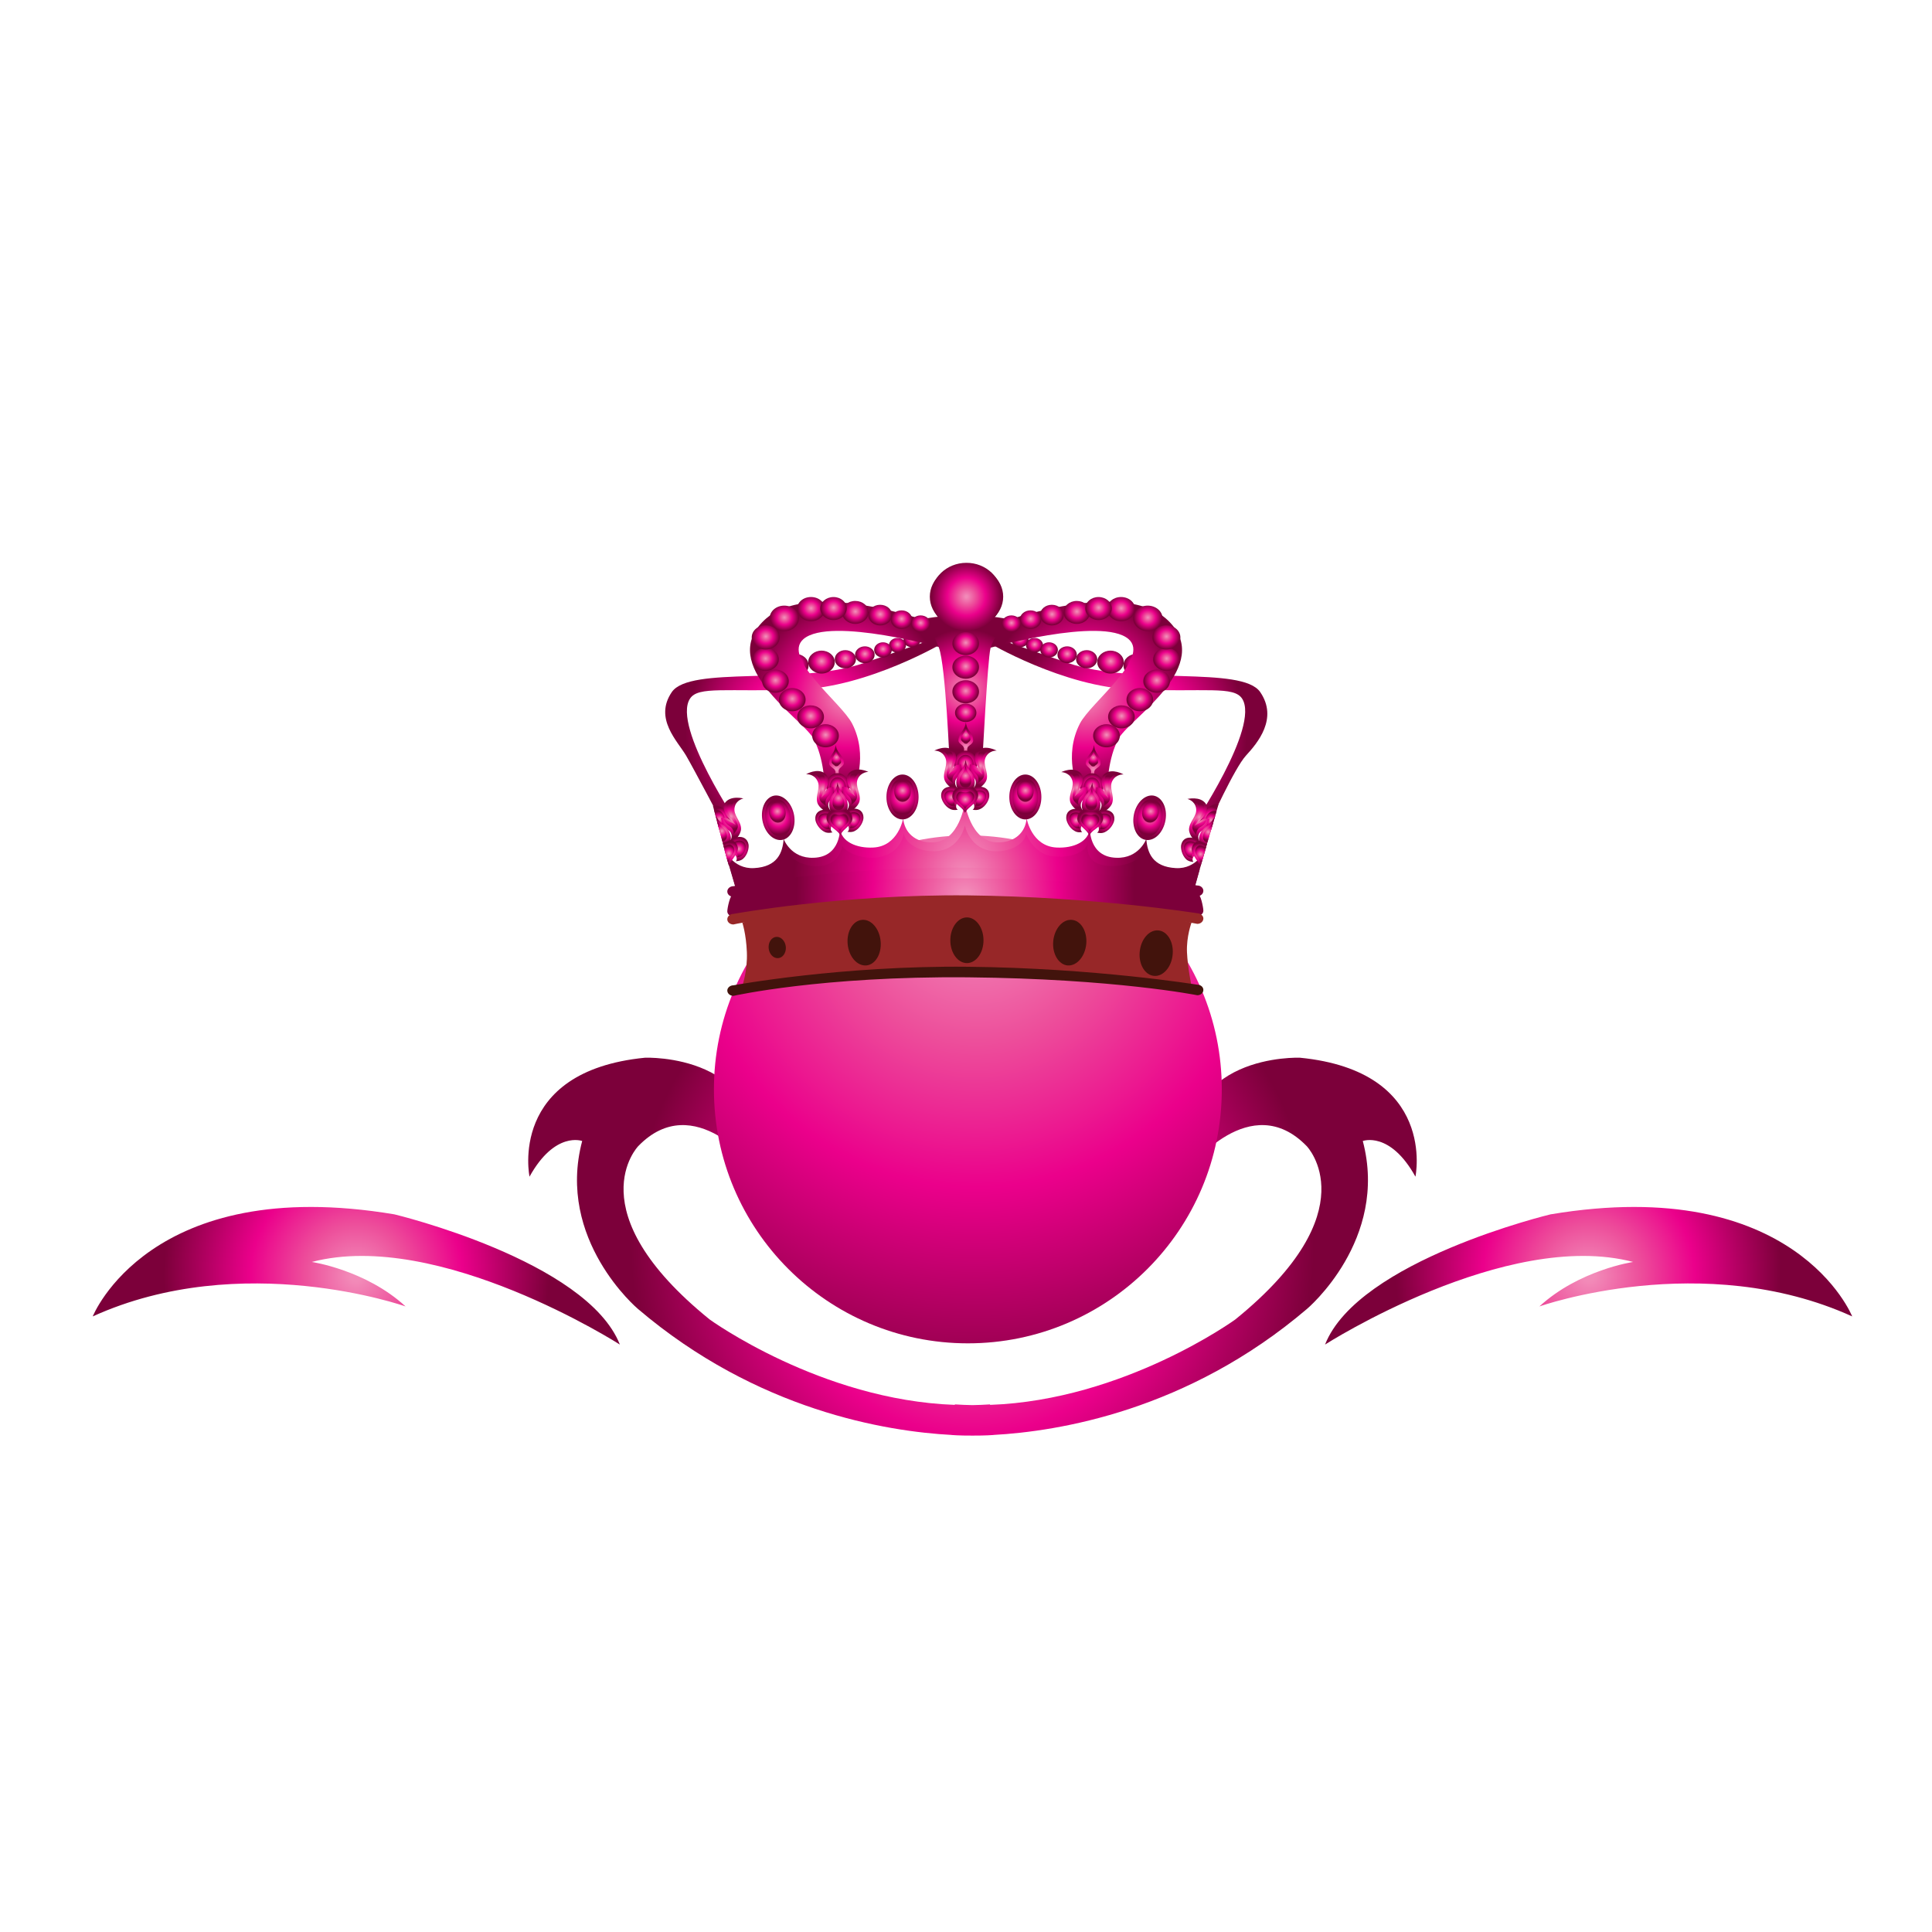 <?xml version="1.0" encoding="utf-8"?>
<!-- Generator: Adobe Illustrator 16.0.0, SVG Export Plug-In . SVG Version: 6.00 Build 0)  -->
<!DOCTYPE svg PUBLIC "-//W3C//DTD SVG 1.1//EN" "http://www.w3.org/Graphics/SVG/1.1/DTD/svg11.dtd">
<svg version="1.1" id="Layer_1" xmlns="http://www.w3.org/2000/svg" xmlns:xlink="http://www.w3.org/1999/xlink" x="0px" y="0px"
	 width="100px" height="100px" viewBox="0 0 100 100" enable-background="new 0 0 100 100" xml:space="preserve">
<g>
	<g>
		<g>
			<radialGradient id="SVGID_1_" cx="82.227" cy="66.033" r="9.97" gradientUnits="userSpaceOnUse">
				<stop  offset="0.03" style="stop-color:#F28AB8"/>
				<stop  offset="0.267" style="stop-color:#ED4F9B"/>
				<stop  offset="0.551" style="stop-color:#EB008B"/>
				<stop  offset="1" style="stop-color:#7C003A"/>
			</radialGradient>
			<path fill="url(#SVGID_1_)" d="M95.869,68.137c0,0-2.941-7.407-15.614-5.282c0,0-9.947,2.38-11.671,6.739
				c0,0,9.369-6,15.945-4.275c0,0-2.792,0.409-4.85,2.302C79.68,67.62,88.14,64.626,95.869,68.137z"/>
			<radialGradient id="SVGID_2_" cx="18.442" cy="66.033" r="9.97" gradientUnits="userSpaceOnUse">
				<stop  offset="0.03" style="stop-color:#F28AB8"/>
				<stop  offset="0.267" style="stop-color:#ED4F9B"/>
				<stop  offset="0.551" style="stop-color:#EB008B"/>
				<stop  offset="1" style="stop-color:#7C003A"/>
			</radialGradient>
			<path fill="url(#SVGID_2_)" d="M4.8,68.137c0,0,2.942-7.407,15.615-5.282c0,0,9.945,2.38,11.669,6.739c0,0-9.368-6-15.943-4.275
				c0,0,2.794,0.409,4.851,2.302C20.992,67.62,12.528,64.626,4.8,68.137z"/>
			<radialGradient id="SVGID_3_" cx="50.335" cy="64.525" r="17.67" gradientUnits="userSpaceOnUse">
				<stop  offset="0.03" style="stop-color:#F28AB8"/>
				<stop  offset="0.267" style="stop-color:#ED4F9B"/>
				<stop  offset="0.551" style="stop-color:#EB008B"/>
				<stop  offset="1" style="stop-color:#7C003A"/>
			</radialGradient>
			<path fill="url(#SVGID_3_)" d="M67.285,54.747c0,0-6.422-0.262-5.717,5.719c0,0,3.162-4.139,6.067-1.143
				c0,0,3.252,3.343-3.694,8.971c0,0-5.743,4.173-12.693,4.422l-0.006-0.025c-0.305,0.022-0.609,0.031-0.907,0.038
				c-0.298-0.007-0.603-0.016-0.908-0.038l-0.005,0.025c-6.947-0.249-12.692-4.422-12.692-4.422
				c-6.948-5.628-3.694-8.971-3.694-8.971c2.901-2.996,6.07,1.143,6.07,1.143c0.701-5.98-5.719-5.719-5.719-5.719
				c-7.122,0.702-5.979,6.157-5.979,6.157c1.319-2.377,2.726-1.846,2.726-1.846c-1.361,5.117,2.881,8.687,2.881,8.687
				c6.184,5.272,12.886,6.347,16.239,6.527v0.003c0,0,0.391,0.034,1.081,0.031c0.689,0.003,1.084-0.031,1.084-0.031v-0.003
				c3.349-0.181,10.051-1.255,16.235-6.527c0,0,4.24-3.569,2.884-8.687c0,0,1.406-0.531,2.725,1.846
				C73.263,60.904,74.405,55.449,67.285,54.747z"/>
		</g>
		<radialGradient id="SVGID_4_" cx="50.507" cy="46.734" r="26.732" gradientUnits="userSpaceOnUse">
			<stop  offset="0.03" style="stop-color:#F28AB8"/>
			<stop  offset="0.267" style="stop-color:#ED4F9B"/>
			<stop  offset="0.551" style="stop-color:#EB008B"/>
			<stop  offset="1" style="stop-color:#7C003A"/>
		</radialGradient>
		<path fill="url(#SVGID_4_)" d="M63.24,56.383c0,7.261-5.885,13.148-13.142,13.148c-7.26,0-13.145-5.888-13.145-13.148
			c0-7.256,5.885-13.144,13.145-13.144C57.355,43.239,63.24,49.126,63.24,56.383z"/>
		<g>
			
				<radialGradient id="SVGID_5_" cx="56.537" cy="150.857" r="1.854" gradientTransform="matrix(0.98 0 0 0.93 -5.375 -109.457)" gradientUnits="userSpaceOnUse">
				<stop  offset="0.03" style="stop-color:#F28AB8"/>
				<stop  offset="0.267" style="stop-color:#ED4F9B"/>
				<stop  offset="0.551" style="stop-color:#EB008B"/>
				<stop  offset="1" style="stop-color:#7C003A"/>
			</radialGradient>
			<path fill="url(#SVGID_5_)" d="M51.925,30.885c0,0.907-0.854,1.643-1.9,1.643c-1.044,0-1.898-0.736-1.898-1.643
				c0-0.911,0.854-1.641,1.898-1.641C51.07,29.244,51.925,29.974,51.925,30.885z"/>
		</g>
		<radialGradient id="SVGID_6_" cx="41.659" cy="37.902" r="6.18" gradientUnits="userSpaceOnUse">
			<stop  offset="0.03" style="stop-color:#F28AB8"/>
			<stop  offset="0.267" style="stop-color:#ED4F9B"/>
			<stop  offset="0.551" style="stop-color:#EB008B"/>
			<stop  offset="1" style="stop-color:#7C003A"/>
		</radialGradient>
		<path fill="url(#SVGID_6_)" d="M37.41,42.64c0,0-1.507-2.861-1.899-3.532c-0.438-0.746-1.675-1.917-0.738-3.287
			c0.941-1.367,6.564-0.342,9.92-1.494c3.358-1.149,3.834-1.336,3.834-1.336l0.36,0.242c0,0-3.896,2.334-7.598,2.461
			c-3.705,0.127-5.151-0.192-5.576,0.469c-0.941,1.451,2.584,6.651,2.584,6.651L37.41,42.64z"/>
		<g>
			
				<radialGradient id="SVGID_7_" cx="48.878" cy="154.496" r="0.67" gradientTransform="matrix(0.98 0 0 0.93 -5.375 -109.457)" gradientUnits="userSpaceOnUse">
				<stop  offset="0.03" style="stop-color:#F28AB8"/>
				<stop  offset="0.267" style="stop-color:#ED4F9B"/>
				<stop  offset="0.551" style="stop-color:#EB008B"/>
				<stop  offset="1" style="stop-color:#7C003A"/>
			</radialGradient>
			<path fill="url(#SVGID_7_)" d="M43.208,34.271c0,0.323-0.304,0.593-0.687,0.593c-0.376,0-0.688-0.27-0.688-0.593
				c0-0.326,0.313-0.594,0.688-0.594C42.904,33.677,43.208,33.944,43.208,34.271z"/>
		</g>
		<g>
			
				<radialGradient id="SVGID_8_" cx="47.496" cy="154.676" r="0.668" gradientTransform="matrix(0.98 0 0 0.93 -5.375 -109.457)" gradientUnits="userSpaceOnUse">
				<stop  offset="0.03" style="stop-color:#F28AB8"/>
				<stop  offset="0.267" style="stop-color:#ED4F9B"/>
				<stop  offset="0.551" style="stop-color:#EB008B"/>
				<stop  offset="1" style="stop-color:#7C003A"/>
			</radialGradient>
			<path fill="url(#SVGID_8_)" d="M41.852,34.442c0,0.32-0.307,0.587-0.686,0.587c-0.381,0-0.685-0.267-0.685-0.587
				c0-0.333,0.304-0.597,0.685-0.597C41.544,33.845,41.852,34.109,41.852,34.442z"/>
		</g>
		<g>
			
				<radialGradient id="SVGID_9_" cx="50.14" cy="154.338" r="0.533" gradientTransform="matrix(0.98 0 0 0.93 -5.375 -109.457)" gradientUnits="userSpaceOnUse">
				<stop  offset="0.03" style="stop-color:#F28AB8"/>
				<stop  offset="0.267" style="stop-color:#ED4F9B"/>
				<stop  offset="0.551" style="stop-color:#EB008B"/>
				<stop  offset="1" style="stop-color:#7C003A"/>
			</radialGradient>
			<path fill="url(#SVGID_9_)" d="M44.305,34.121c0,0.265-0.249,0.473-0.55,0.473c-0.305,0-0.547-0.208-0.547-0.473
				c0-0.254,0.242-0.469,0.547-0.469C44.056,33.652,44.305,33.867,44.305,34.121z"/>
		</g>
		<g>
			
				<radialGradient id="SVGID_10_" cx="53.658" cy="153.266" r="0.428" gradientTransform="matrix(0.98 0 0 0.93 -5.375 -109.457)" gradientUnits="userSpaceOnUse">
				<stop  offset="0.03" style="stop-color:#F28AB8"/>
				<stop  offset="0.267" style="stop-color:#ED4F9B"/>
				<stop  offset="0.551" style="stop-color:#EB008B"/>
				<stop  offset="1" style="stop-color:#7C003A"/>
			</radialGradient>
			<path fill="url(#SVGID_10_)" d="M47.645,33.127c0,0.208-0.199,0.376-0.438,0.376c-0.246,0-0.441-0.168-0.441-0.376
				c0-0.206,0.195-0.379,0.441-0.379C47.445,32.749,47.645,32.922,47.645,33.127z"/>
		</g>
		<g>
			
				<radialGradient id="SVGID_11_" cx="52.891" cy="153.56" r="0.43" gradientTransform="matrix(0.98 0 0 0.93 -5.375 -109.457)" gradientUnits="userSpaceOnUse">
				<stop  offset="0.03" style="stop-color:#F28AB8"/>
				<stop  offset="0.267" style="stop-color:#ED4F9B"/>
				<stop  offset="0.551" style="stop-color:#EB008B"/>
				<stop  offset="1" style="stop-color:#7C003A"/>
			</radialGradient>
			<ellipse fill="url(#SVGID_11_)" cx="46.453" cy="33.4" rx="0.44" ry="0.379"/>
		</g>
		<g>
			
				<radialGradient id="SVGID_12_" cx="52.125" cy="153.818" r="0.446" gradientTransform="matrix(0.98 0 0 0.93 -5.375 -109.457)" gradientUnits="userSpaceOnUse">
				<stop  offset="0.03" style="stop-color:#F28AB8"/>
				<stop  offset="0.267" style="stop-color:#ED4F9B"/>
				<stop  offset="0.551" style="stop-color:#EB008B"/>
				<stop  offset="1" style="stop-color:#7C003A"/>
			</radialGradient>
			<path fill="url(#SVGID_12_)" d="M46.16,33.64c0,0.221-0.206,0.395-0.457,0.395c-0.252,0-0.457-0.174-0.457-0.395
				c0-0.217,0.205-0.395,0.457-0.395C45.954,33.245,46.16,33.422,46.16,33.64z"/>
		</g>
		<g>
			
				<radialGradient id="SVGID_13_" cx="51.168" cy="154.088" r="0.493" gradientTransform="matrix(0.98 0 0 0.93 -5.375 -109.457)" gradientUnits="userSpaceOnUse">
				<stop  offset="0.03" style="stop-color:#F28AB8"/>
				<stop  offset="0.267" style="stop-color:#ED4F9B"/>
				<stop  offset="0.551" style="stop-color:#EB008B"/>
				<stop  offset="1" style="stop-color:#7C003A"/>
			</radialGradient>
			<path fill="url(#SVGID_13_)" d="M45.271,33.892c0,0.242-0.229,0.435-0.503,0.435c-0.279,0-0.51-0.193-0.51-0.435
				c0-0.24,0.23-0.438,0.51-0.438C45.042,33.454,45.271,33.652,45.271,33.892z"/>
		</g>
		<radialGradient id="SVGID_14_" cx="43.853" cy="35.973" r="4.93" gradientUnits="userSpaceOnUse">
			<stop  offset="0.03" style="stop-color:#F28AB8"/>
			<stop  offset="0.267" style="stop-color:#ED4F9B"/>
			<stop  offset="0.551" style="stop-color:#EB008B"/>
			<stop  offset="1" style="stop-color:#7C003A"/>
		</radialGradient>
		<path fill="url(#SVGID_14_)" d="M42.689,40.776c0,0-0.016-1.557-0.607-2.582c-0.594-1.022-4.966-3.752-2.531-6.086
			c2.438-2.327,9.218,0.311,9.218,0.311l0.118,1.147c0,0-5.909-1.668-7.296-0.491c-1.149,0.987,1.953,3.277,2.518,4.383
			c0.863,1.696,0.094,3.339,0.094,3.339L42.689,40.776z"/>
		<g>
			
				<radialGradient id="SVGID_15_" cx="49.091" cy="158.596" r="0.674" gradientTransform="matrix(0.98 0 0 0.93 -5.375 -109.457)" gradientUnits="userSpaceOnUse">
				<stop  offset="0.03" style="stop-color:#F28AB8"/>
				<stop  offset="0.267" style="stop-color:#ED4F9B"/>
				<stop  offset="0.551" style="stop-color:#EB008B"/>
				<stop  offset="1" style="stop-color:#7C003A"/>
			</radialGradient>
			<path fill="url(#SVGID_15_)" d="M43.419,38.079c0,0.339-0.311,0.603-0.689,0.603s-0.691-0.264-0.691-0.603
				c0-0.326,0.312-0.594,0.691-0.594S43.419,37.753,43.419,38.079z"/>
		</g>
		<g>
			
				<radialGradient id="SVGID_16_" cx="48.303" cy="157.543" r="0.673" gradientTransform="matrix(0.98 0 0 0.93 -5.375 -109.457)" gradientUnits="userSpaceOnUse">
				<stop  offset="0.03" style="stop-color:#F28AB8"/>
				<stop  offset="0.267" style="stop-color:#ED4F9B"/>
				<stop  offset="0.551" style="stop-color:#EB008B"/>
				<stop  offset="1" style="stop-color:#7C003A"/>
			</radialGradient>
			<path fill="url(#SVGID_16_)" d="M42.648,37.106c0,0.33-0.311,0.594-0.691,0.594c-0.384,0-0.691-0.264-0.691-0.594
				c0-0.335,0.307-0.596,0.691-0.596C42.338,36.51,42.648,36.771,42.648,37.106z"/>
		</g>
		<g>
			
				<radialGradient id="SVGID_17_" cx="47.333" cy="156.586" r="0.676" gradientTransform="matrix(0.98 0 0 0.93 -5.375 -109.457)" gradientUnits="userSpaceOnUse">
				<stop  offset="0.03" style="stop-color:#F28AB8"/>
				<stop  offset="0.267" style="stop-color:#ED4F9B"/>
				<stop  offset="0.551" style="stop-color:#EB008B"/>
				<stop  offset="1" style="stop-color:#7C003A"/>
			</radialGradient>
			<path fill="url(#SVGID_17_)" d="M41.698,36.218c0,0.326-0.308,0.596-0.689,0.596c-0.383,0-0.693-0.27-0.693-0.596
				c0-0.332,0.311-0.602,0.693-0.602C41.39,35.616,41.698,35.886,41.698,36.218z"/>
		</g>
		<g>
			
				<radialGradient id="SVGID_18_" cx="46.446" cy="155.559" r="0.673" gradientTransform="matrix(0.98 0 0 0.93 -5.375 -109.457)" gradientUnits="userSpaceOnUse">
				<stop  offset="0.03" style="stop-color:#F28AB8"/>
				<stop  offset="0.267" style="stop-color:#ED4F9B"/>
				<stop  offset="0.551" style="stop-color:#EB008B"/>
				<stop  offset="1" style="stop-color:#7C003A"/>
			</radialGradient>
			<path fill="url(#SVGID_18_)" d="M40.828,35.258c0,0.329-0.311,0.597-0.692,0.597c-0.382,0-0.688-0.268-0.688-0.597
				c0-0.326,0.306-0.596,0.688-0.596C40.518,34.662,40.828,34.932,40.828,35.258z"/>
		</g>
		<g>
			
				<radialGradient id="SVGID_19_" cx="45.92" cy="154.346" r="0.674" gradientTransform="matrix(0.98 0 0 0.93 -5.375 -109.457)" gradientUnits="userSpaceOnUse">
				<stop  offset="0.03" style="stop-color:#F28AB8"/>
				<stop  offset="0.267" style="stop-color:#ED4F9B"/>
				<stop  offset="0.551" style="stop-color:#EB008B"/>
				<stop  offset="1" style="stop-color:#7C003A"/>
			</radialGradient>
			<path fill="url(#SVGID_19_)" d="M40.313,34.134c0,0.326-0.311,0.594-0.689,0.594c-0.381,0-0.691-0.268-0.691-0.594
				c0-0.333,0.311-0.6,0.691-0.6C40.002,33.534,40.313,33.801,40.313,34.134z"/>
		</g>
		<g>
			
				<radialGradient id="SVGID_20_" cx="45.933" cy="153.121" r="0.708" gradientTransform="matrix(0.98 0 0 0.93 -5.375 -109.457)" gradientUnits="userSpaceOnUse">
				<stop  offset="0.03" style="stop-color:#F28AB8"/>
				<stop  offset="0.267" style="stop-color:#ED4F9B"/>
				<stop  offset="0.551" style="stop-color:#EB008B"/>
				<stop  offset="1" style="stop-color:#7C003A"/>
			</radialGradient>
			<path fill="url(#SVGID_20_)" d="M40.359,32.994c0,0.342-0.325,0.624-0.726,0.624s-0.724-0.282-0.724-0.624
				c0-0.351,0.323-0.63,0.724-0.63S40.359,32.643,40.359,32.994z"/>
		</g>
		<g>
			
				<radialGradient id="SVGID_21_" cx="46.915" cy="152.064" r="0.743" gradientTransform="matrix(0.98 0 0 0.93 -5.375 -109.457)" gradientUnits="userSpaceOnUse">
				<stop  offset="0.03" style="stop-color:#F28AB8"/>
				<stop  offset="0.267" style="stop-color:#ED4F9B"/>
				<stop  offset="0.551" style="stop-color:#EB008B"/>
				<stop  offset="1" style="stop-color:#7C003A"/>
			</radialGradient>
			<path fill="url(#SVGID_21_)" d="M41.356,32.005c0,0.363-0.34,0.662-0.762,0.662c-0.423,0-0.757-0.299-0.757-0.662
				c0-0.363,0.334-0.658,0.757-0.658C41.017,31.347,41.356,31.643,41.356,32.005z"/>
		</g>
		<g>
			
				<radialGradient id="SVGID_22_" cx="48.323" cy="151.549" r="0.705" gradientTransform="matrix(0.98 0 0 0.93 -5.375 -109.457)" gradientUnits="userSpaceOnUse">
				<stop  offset="0.03" style="stop-color:#F28AB8"/>
				<stop  offset="0.267" style="stop-color:#ED4F9B"/>
				<stop  offset="0.551" style="stop-color:#EB008B"/>
				<stop  offset="1" style="stop-color:#7C003A"/>
			</radialGradient>
			<path fill="url(#SVGID_22_)" d="M42.698,31.527c0,0.345-0.316,0.627-0.721,0.627c-0.4,0-0.722-0.283-0.722-0.627
				c0-0.352,0.322-0.625,0.722-0.625C42.382,30.903,42.698,31.176,42.698,31.527z"/>
		</g>
		<g>
			
				<radialGradient id="SVGID_23_" cx="50.664" cy="151.731" r="0.672" gradientTransform="matrix(0.98 0 0 0.93 -5.375 -109.457)" gradientUnits="userSpaceOnUse">
				<stop  offset="0.03" style="stop-color:#F28AB8"/>
				<stop  offset="0.267" style="stop-color:#ED4F9B"/>
				<stop  offset="0.551" style="stop-color:#EB008B"/>
				<stop  offset="1" style="stop-color:#7C003A"/>
			</radialGradient>
			<path fill="url(#SVGID_23_)" d="M44.96,31.701c0,0.323-0.311,0.59-0.69,0.59c-0.382,0-0.689-0.268-0.689-0.59
				c0-0.335,0.307-0.596,0.689-0.596C44.649,31.105,44.96,31.366,44.96,31.701z"/>
		</g>
		<g>
			
				<radialGradient id="SVGID_24_" cx="49.511" cy="151.516" r="0.672" gradientTransform="matrix(0.98 0 0 0.93 -5.375 -109.457)" gradientUnits="userSpaceOnUse">
				<stop  offset="0.03" style="stop-color:#F28AB8"/>
				<stop  offset="0.267" style="stop-color:#ED4F9B"/>
				<stop  offset="0.551" style="stop-color:#EB008B"/>
				<stop  offset="1" style="stop-color:#7C003A"/>
			</radialGradient>
			<path fill="url(#SVGID_24_)" d="M43.829,31.493c0,0.335-0.311,0.6-0.687,0.6c-0.379,0-0.689-0.264-0.689-0.6
				c0-0.326,0.311-0.59,0.689-0.59C43.519,30.903,43.829,31.167,43.829,31.493z"/>
		</g>
		<g>
			
				<radialGradient id="SVGID_25_" cx="51.977" cy="151.882" r="0.603" gradientTransform="matrix(0.98 0 0 0.93 -5.375 -109.457)" gradientUnits="userSpaceOnUse">
				<stop  offset="0.03" style="stop-color:#F28AB8"/>
				<stop  offset="0.267" style="stop-color:#ED4F9B"/>
				<stop  offset="0.551" style="stop-color:#EB008B"/>
				<stop  offset="1" style="stop-color:#7C003A"/>
			</radialGradient>
			<path fill="url(#SVGID_25_)" d="M46.175,31.838c0,0.298-0.277,0.535-0.619,0.535s-0.618-0.236-0.618-0.535
				c0-0.295,0.276-0.534,0.618-0.534S46.175,31.543,46.175,31.838z"/>
		</g>
		<g>
			
				<radialGradient id="SVGID_26_" cx="53.105" cy="152.137" r="0.544" gradientTransform="matrix(0.98 0 0 0.93 -5.375 -109.457)" gradientUnits="userSpaceOnUse">
				<stop  offset="0.03" style="stop-color:#F28AB8"/>
				<stop  offset="0.267" style="stop-color:#ED4F9B"/>
				<stop  offset="0.551" style="stop-color:#EB008B"/>
				<stop  offset="1" style="stop-color:#7C003A"/>
			</radialGradient>
			<path fill="url(#SVGID_26_)" d="M47.219,32.083c0,0.265-0.248,0.476-0.553,0.476c-0.313,0-0.559-0.211-0.559-0.476
				c0-0.273,0.245-0.49,0.559-0.49C46.971,31.593,47.219,31.81,47.219,32.083z"/>
		</g>
		<radialGradient id="SVGID_27_" cx="58.357" cy="37.902" r="6.186" gradientUnits="userSpaceOnUse">
			<stop  offset="0.03" style="stop-color:#F28AB8"/>
			<stop  offset="0.267" style="stop-color:#ED4F9B"/>
			<stop  offset="0.551" style="stop-color:#EB008B"/>
			<stop  offset="1" style="stop-color:#7C003A"/>
		</radialGradient>
		<path fill="url(#SVGID_27_)" d="M62.594,42.64c0,0,1.305-2.893,1.898-3.532c0.593-0.646,1.675-1.917,0.736-3.287
			c-0.936-1.367-6.565-0.342-9.92-1.494c-3.358-1.149-3.83-1.336-3.83-1.336l-0.36,0.242c0,0,3.896,2.334,7.599,2.461
			c3.703,0.127,5.145-0.192,5.576,0.469c0.936,1.451-2.588,6.651-2.588,6.651L62.594,42.64z"/>
		<g>
			
				<radialGradient id="SVGID_28_" cx="64.143" cy="154.496" r="0.67" gradientTransform="matrix(0.98 0 0 0.93 -5.375 -109.457)" gradientUnits="userSpaceOnUse">
				<stop  offset="0.03" style="stop-color:#F28AB8"/>
				<stop  offset="0.267" style="stop-color:#ED4F9B"/>
				<stop  offset="0.551" style="stop-color:#EB008B"/>
				<stop  offset="1" style="stop-color:#7C003A"/>
			</radialGradient>
			<path fill="url(#SVGID_28_)" d="M56.793,34.271c0,0.323,0.308,0.593,0.687,0.593s0.685-0.27,0.685-0.593
				c0-0.326-0.306-0.594-0.685-0.594S56.793,33.944,56.793,34.271z"/>
		</g>
		<g>
			
				<radialGradient id="SVGID_29_" cx="65.529" cy="154.676" r="0.669" gradientTransform="matrix(0.98 0 0 0.93 -5.375 -109.457)" gradientUnits="userSpaceOnUse">
				<stop  offset="0.03" style="stop-color:#F28AB8"/>
				<stop  offset="0.267" style="stop-color:#ED4F9B"/>
				<stop  offset="0.551" style="stop-color:#EB008B"/>
				<stop  offset="1" style="stop-color:#7C003A"/>
			</radialGradient>
			<path fill="url(#SVGID_29_)" d="M58.151,34.442c0,0.32,0.304,0.587,0.689,0.587c0.376,0,0.684-0.267,0.684-0.587
				c0-0.333-0.308-0.597-0.684-0.597C58.455,33.845,58.151,34.109,58.151,34.442z"/>
		</g>
		<g>
			
				<radialGradient id="SVGID_30_" cx="62.885" cy="154.338" r="0.533" gradientTransform="matrix(0.98 0 0 0.93 -5.375 -109.457)" gradientUnits="userSpaceOnUse">
				<stop  offset="0.03" style="stop-color:#F28AB8"/>
				<stop  offset="0.267" style="stop-color:#ED4F9B"/>
				<stop  offset="0.551" style="stop-color:#EB008B"/>
				<stop  offset="1" style="stop-color:#7C003A"/>
			</radialGradient>
			<path fill="url(#SVGID_30_)" d="M55.697,34.121c0,0.265,0.248,0.473,0.553,0.473c0.298,0,0.543-0.208,0.543-0.473
				c0-0.254-0.245-0.469-0.543-0.469C55.945,33.652,55.697,33.867,55.697,34.121z"/>
		</g>
		<g>
			
				<radialGradient id="SVGID_31_" cx="59.365" cy="153.266" r="0.428" gradientTransform="matrix(0.98 0 0 0.93 -5.375 -109.457)" gradientUnits="userSpaceOnUse">
				<stop  offset="0.03" style="stop-color:#F28AB8"/>
				<stop  offset="0.267" style="stop-color:#ED4F9B"/>
				<stop  offset="0.551" style="stop-color:#EB008B"/>
				<stop  offset="1" style="stop-color:#7C003A"/>
			</radialGradient>
			<ellipse fill="url(#SVGID_31_)" cx="52.797" cy="33.127" rx="0.439" ry="0.376"/>
		</g>
		<g>
			
				<radialGradient id="SVGID_32_" cx="60.131" cy="153.56" r="0.43" gradientTransform="matrix(0.98 0 0 0.93 -5.375 -109.457)" gradientUnits="userSpaceOnUse">
				<stop  offset="0.03" style="stop-color:#F28AB8"/>
				<stop  offset="0.267" style="stop-color:#ED4F9B"/>
				<stop  offset="0.551" style="stop-color:#EB008B"/>
				<stop  offset="1" style="stop-color:#7C003A"/>
			</radialGradient>
			<ellipse fill="url(#SVGID_32_)" cx="53.547" cy="33.4" rx="0.441" ry="0.379"/>
		</g>
		<g>
			
				<radialGradient id="SVGID_33_" cx="60.898" cy="153.818" r="0.445" gradientTransform="matrix(0.98 0 0 0.93 -5.375 -109.457)" gradientUnits="userSpaceOnUse">
				<stop  offset="0.03" style="stop-color:#F28AB8"/>
				<stop  offset="0.267" style="stop-color:#ED4F9B"/>
				<stop  offset="0.551" style="stop-color:#EB008B"/>
				<stop  offset="1" style="stop-color:#7C003A"/>
			</radialGradient>
			<path fill="url(#SVGID_33_)" d="M53.843,33.64c0,0.221,0.207,0.395,0.456,0.395c0.252,0,0.457-0.174,0.457-0.395
				c0-0.217-0.205-0.395-0.457-0.395C54.05,33.245,53.843,33.422,53.843,33.64z"/>
		</g>
		<g>
			
				<radialGradient id="SVGID_34_" cx="61.855" cy="154.088" r="0.491" gradientTransform="matrix(0.98 0 0 0.93 -5.375 -109.457)" gradientUnits="userSpaceOnUse">
				<stop  offset="0.03" style="stop-color:#F28AB8"/>
				<stop  offset="0.267" style="stop-color:#ED4F9B"/>
				<stop  offset="0.551" style="stop-color:#EB008B"/>
				<stop  offset="1" style="stop-color:#7C003A"/>
			</radialGradient>
			<path fill="url(#SVGID_34_)" d="M54.734,33.892c0,0.242,0.227,0.435,0.503,0.435c0.272,0,0.5-0.193,0.5-0.435
				c0-0.24-0.228-0.438-0.5-0.438C54.961,33.454,54.734,33.652,54.734,33.892z"/>
		</g>
		<radialGradient id="SVGID_35_" cx="56.15" cy="35.973" r="4.93" gradientUnits="userSpaceOnUse">
			<stop  offset="0.03" style="stop-color:#F28AB8"/>
			<stop  offset="0.267" style="stop-color:#ED4F9B"/>
			<stop  offset="0.551" style="stop-color:#EB008B"/>
			<stop  offset="1" style="stop-color:#7C003A"/>
		</radialGradient>
		<path fill="url(#SVGID_35_)" d="M57.313,40.776c0,0,0.016-1.557,0.608-2.582c0.594-1.022,4.965-3.752,2.529-6.086
			c-2.436-2.327-9.218,0.311-9.218,0.311l-0.114,1.147c0,0,5.908-1.668,7.291-0.491c1.152,0.987-1.954,3.277-2.517,4.383
			c-0.866,1.696-0.093,3.339-0.093,3.339L57.313,40.776z"/>
		<g>
			
				<radialGradient id="SVGID_36_" cx="63.93" cy="158.596" r="0.675" gradientTransform="matrix(0.98 0 0 0.93 -5.375 -109.457)" gradientUnits="userSpaceOnUse">
				<stop  offset="0.03" style="stop-color:#F28AB8"/>
				<stop  offset="0.267" style="stop-color:#ED4F9B"/>
				<stop  offset="0.551" style="stop-color:#EB008B"/>
				<stop  offset="1" style="stop-color:#7C003A"/>
			</radialGradient>
			<path fill="url(#SVGID_36_)" d="M56.579,38.079c0,0.339,0.311,0.603,0.692,0.603c0.383,0,0.69-0.264,0.69-0.603
				c0-0.326-0.308-0.594-0.69-0.594C56.89,37.485,56.579,37.753,56.579,38.079z"/>
		</g>
		<g>
			
				<radialGradient id="SVGID_37_" cx="64.722" cy="157.543" r="0.673" gradientTransform="matrix(0.98 0 0 0.93 -5.375 -109.457)" gradientUnits="userSpaceOnUse">
				<stop  offset="0.03" style="stop-color:#F28AB8"/>
				<stop  offset="0.267" style="stop-color:#ED4F9B"/>
				<stop  offset="0.551" style="stop-color:#EB008B"/>
				<stop  offset="1" style="stop-color:#7C003A"/>
			</radialGradient>
			<path fill="url(#SVGID_37_)" d="M57.355,37.106c0,0.33,0.308,0.594,0.69,0.594c0.382,0,0.689-0.264,0.689-0.594
				c0-0.335-0.308-0.596-0.689-0.596C57.663,36.51,57.355,36.771,57.355,37.106z"/>
		</g>
		<g>
			
				<radialGradient id="SVGID_38_" cx="65.691" cy="156.586" r="0.675" gradientTransform="matrix(0.98 0 0 0.93 -5.375 -109.457)" gradientUnits="userSpaceOnUse">
				<stop  offset="0.03" style="stop-color:#F28AB8"/>
				<stop  offset="0.267" style="stop-color:#ED4F9B"/>
				<stop  offset="0.551" style="stop-color:#EB008B"/>
				<stop  offset="1" style="stop-color:#7C003A"/>
			</radialGradient>
			<path fill="url(#SVGID_38_)" d="M58.307,36.218c0,0.326,0.305,0.596,0.689,0.596c0.379,0,0.689-0.27,0.689-0.596
				c0-0.332-0.311-0.602-0.689-0.602C58.611,35.616,58.307,35.886,58.307,36.218z"/>
		</g>
		<g>
			
				<radialGradient id="SVGID_39_" cx="66.58" cy="155.559" r="0.674" gradientTransform="matrix(0.98 0 0 0.93 -5.375 -109.457)" gradientUnits="userSpaceOnUse">
				<stop  offset="0.03" style="stop-color:#F28AB8"/>
				<stop  offset="0.267" style="stop-color:#ED4F9B"/>
				<stop  offset="0.551" style="stop-color:#EB008B"/>
				<stop  offset="1" style="stop-color:#7C003A"/>
			</radialGradient>
			<path fill="url(#SVGID_39_)" d="M59.176,35.258c0,0.329,0.306,0.597,0.69,0.597c0.379,0,0.692-0.268,0.692-0.597
				c0-0.326-0.313-0.596-0.692-0.596C59.481,34.662,59.176,34.932,59.176,35.258z"/>
		</g>
		<g>
			
				<radialGradient id="SVGID_40_" cx="67.103" cy="154.346" r="0.675" gradientTransform="matrix(0.98 0 0 0.93 -5.375 -109.457)" gradientUnits="userSpaceOnUse">
				<stop  offset="0.03" style="stop-color:#F28AB8"/>
				<stop  offset="0.267" style="stop-color:#ED4F9B"/>
				<stop  offset="0.551" style="stop-color:#EB008B"/>
				<stop  offset="1" style="stop-color:#7C003A"/>
			</radialGradient>
			<path fill="url(#SVGID_40_)" d="M59.686,34.134c0,0.326,0.311,0.594,0.696,0.594c0.379,0,0.689-0.268,0.689-0.594
				c0-0.333-0.311-0.6-0.689-0.6C59.996,33.534,59.686,33.801,59.686,34.134z"/>
		</g>
		<g>
			
				<radialGradient id="SVGID_41_" cx="67.093" cy="153.121" r="0.708" gradientTransform="matrix(0.98 0 0 0.93 -5.375 -109.457)" gradientUnits="userSpaceOnUse">
				<stop  offset="0.03" style="stop-color:#F28AB8"/>
				<stop  offset="0.267" style="stop-color:#ED4F9B"/>
				<stop  offset="0.551" style="stop-color:#EB008B"/>
				<stop  offset="1" style="stop-color:#7C003A"/>
			</radialGradient>
			<path fill="url(#SVGID_41_)" d="M59.643,32.994c0,0.342,0.322,0.624,0.724,0.624c0.4,0,0.729-0.282,0.729-0.624
				c0-0.351-0.329-0.63-0.729-0.63C59.965,32.363,59.643,32.643,59.643,32.994z"/>
		</g>
		<g>
			
				<radialGradient id="SVGID_42_" cx="66.111" cy="152.064" r="0.745" gradientTransform="matrix(0.98 0 0 0.93 -5.375 -109.457)" gradientUnits="userSpaceOnUse">
				<stop  offset="0.03" style="stop-color:#F28AB8"/>
				<stop  offset="0.267" style="stop-color:#ED4F9B"/>
				<stop  offset="0.551" style="stop-color:#EB008B"/>
				<stop  offset="1" style="stop-color:#7C003A"/>
			</radialGradient>
			<path fill="url(#SVGID_42_)" d="M58.645,32.005c0,0.363,0.343,0.662,0.758,0.662c0.424,0,0.769-0.299,0.769-0.662
				c0-0.363-0.345-0.658-0.769-0.658C58.987,31.347,58.645,31.643,58.645,32.005z"/>
		</g>
		<g>
			
				<radialGradient id="SVGID_43_" cx="64.704" cy="151.549" r="0.707" gradientTransform="matrix(0.98 0 0 0.93 -5.375 -109.457)" gradientUnits="userSpaceOnUse">
				<stop  offset="0.03" style="stop-color:#F28AB8"/>
				<stop  offset="0.267" style="stop-color:#ED4F9B"/>
				<stop  offset="0.551" style="stop-color:#EB008B"/>
				<stop  offset="1" style="stop-color:#7C003A"/>
			</radialGradient>
			<path fill="url(#SVGID_43_)" d="M57.303,31.527c0,0.345,0.323,0.627,0.721,0.627c0.401,0,0.73-0.283,0.73-0.627
				c0-0.352-0.329-0.625-0.73-0.625C57.626,30.903,57.303,31.176,57.303,31.527z"/>
		</g>
		<g>
			
				<radialGradient id="SVGID_44_" cx="62.362" cy="151.731" r="0.67" gradientTransform="matrix(0.98 0 0 0.93 -5.375 -109.457)" gradientUnits="userSpaceOnUse">
				<stop  offset="0.03" style="stop-color:#F28AB8"/>
				<stop  offset="0.267" style="stop-color:#ED4F9B"/>
				<stop  offset="0.551" style="stop-color:#EB008B"/>
				<stop  offset="1" style="stop-color:#7C003A"/>
			</radialGradient>
			<path fill="url(#SVGID_44_)" d="M55.047,31.701c0,0.323,0.306,0.59,0.688,0.59c0.379,0,0.687-0.268,0.687-0.59
				c0-0.335-0.308-0.596-0.687-0.596C55.353,31.105,55.047,31.366,55.047,31.701z"/>
		</g>
		<g>
			
				<radialGradient id="SVGID_45_" cx="63.512" cy="151.516" r="0.672" gradientTransform="matrix(0.98 0 0 0.93 -5.375 -109.457)" gradientUnits="userSpaceOnUse">
				<stop  offset="0.03" style="stop-color:#F28AB8"/>
				<stop  offset="0.267" style="stop-color:#ED4F9B"/>
				<stop  offset="0.551" style="stop-color:#EB008B"/>
				<stop  offset="1" style="stop-color:#7C003A"/>
			</radialGradient>
			<path fill="url(#SVGID_45_)" d="M56.172,31.493c0,0.335,0.308,0.6,0.687,0.6c0.383,0,0.689-0.264,0.689-0.6
				c0-0.326-0.307-0.59-0.689-0.59C56.479,30.903,56.172,31.167,56.172,31.493z"/>
		</g>
		<g>
			
				<radialGradient id="SVGID_46_" cx="61.049" cy="151.882" r="0.602" gradientTransform="matrix(0.98 0 0 0.93 -5.375 -109.457)" gradientUnits="userSpaceOnUse">
				<stop  offset="0.03" style="stop-color:#F28AB8"/>
				<stop  offset="0.267" style="stop-color:#ED4F9B"/>
				<stop  offset="0.551" style="stop-color:#EB008B"/>
				<stop  offset="1" style="stop-color:#7C003A"/>
			</radialGradient>
			<path fill="url(#SVGID_46_)" d="M53.83,31.838c0,0.298,0.276,0.535,0.611,0.535c0.345,0,0.621-0.236,0.621-0.535
				c0-0.295-0.276-0.534-0.621-0.534C54.106,31.304,53.83,31.543,53.83,31.838z"/>
		</g>
		<g>
			
				<radialGradient id="SVGID_47_" cx="59.918" cy="152.137" r="0.544" gradientTransform="matrix(0.98 0 0 0.93 -5.375 -109.457)" gradientUnits="userSpaceOnUse">
				<stop  offset="0.03" style="stop-color:#F28AB8"/>
				<stop  offset="0.267" style="stop-color:#ED4F9B"/>
				<stop  offset="0.551" style="stop-color:#EB008B"/>
				<stop  offset="1" style="stop-color:#7C003A"/>
			</radialGradient>
			<path fill="url(#SVGID_47_)" d="M52.782,32.083c0,0.265,0.249,0.476,0.557,0.476s0.557-0.211,0.557-0.476
				c0-0.273-0.249-0.49-0.557-0.49S52.782,31.81,52.782,32.083z"/>
		</g>
		<radialGradient id="SVGID_48_" cx="49.943" cy="44.619" r="9.072" gradientUnits="userSpaceOnUse">
			<stop  offset="0.03" style="stop-color:#F28AB8"/>
			<stop  offset="0.267" style="stop-color:#ED4F9B"/>
			<stop  offset="0.551" style="stop-color:#EB008B"/>
			<stop  offset="1" style="stop-color:#7C003A"/>
		</radialGradient>
		<path fill="url(#SVGID_48_)" d="M49.775,46.89c-9.463,0.09-11.193,0.795-11.193,0.795l-1.097-3.731c0,0,0.432,1.038,1.542,0.979
			c1.228-0.065,1.481-0.817,1.535-1.507c0,0,0.368,1.016,1.553,0.972c1.422-0.043,1.363-1.528,1.363-1.528
			c0.053,0.693,0.854,1.044,1.721,0.998c1.305-0.062,1.55-1.513,1.55-1.513c0.056,0.696,0.584,1.27,1.535,1.245
			c1.386-0.034,1.656-2.047,1.656-2.047s0.282,2.013,1.668,2.047c0.947,0.025,1.479-0.549,1.529-1.245c0,0,0.251,1.451,1.553,1.513
			c0.869,0.047,1.671-0.305,1.721-0.998c0,0-0.059,1.485,1.367,1.528c1.181,0.044,1.554-0.972,1.554-0.972
			c0.056,0.69,0.304,1.441,1.531,1.507c1.109,0.059,1.538-0.979,1.538-0.979l-1.088,3.731c0,0-1.739-0.705-11.199-0.795H49.775z"/>
		<radialGradient id="SVGID_49_" cx="49.925" cy="45.348" r="8.806" gradientUnits="userSpaceOnUse">
			<stop  offset="0.03" style="stop-color:#F28AB8"/>
			<stop  offset="0.267" style="stop-color:#ED4F9B"/>
			<stop  offset="0.551" style="stop-color:#EB008B"/>
			<stop  offset="1" style="stop-color:#7C003A"/>
		</radialGradient>
		<path fill="url(#SVGID_49_)" d="M49.782,47.185c-8.986,0.087-11.116,0.78-11.116,0.78l-0.917-3.166c0,0,0.788,0.696,1.824,0.528
			c0.739-0.121,1.066-0.538,1.118-1.196c0,0,0.703,0.83,1.814,0.69c1.013-0.125,1.09-1.063,1.09-1.063
			c0.103,0.32,0.992,0.752,1.861,0.618c1.218-0.196,1.324-1.255,1.324-1.255c0.043,0.46,0.683,0.957,1.584,0.941
			c1.317-0.031,1.575-1.332,1.575-1.332s0.27,1.301,1.581,1.332c0.907,0.016,1.525-0.444,1.591-0.901c0,0,0.386,1.035,1.342,1.156
			c1.01,0.124,1.722-0.221,1.857-0.684c0,0-0.273,1.104,1.075,1.187c1.246,0.081,1.814-0.637,1.814-0.637
			c0.05,0.655,0.453,1.078,1.112,1.143c1.05,0.109,1.786-0.335,1.786-0.335l-0.802,2.951c0,0-2.202-0.671-11.193-0.758H49.782z"/>
		<radialGradient id="SVGID_50_" cx="49.966" cy="46.383" r="8.744" gradientUnits="userSpaceOnUse">
			<stop  offset="0.03" style="stop-color:#F28AB8"/>
			<stop  offset="0.267" style="stop-color:#ED4F9B"/>
			<stop  offset="0.551" style="stop-color:#EB008B"/>
			<stop  offset="1" style="stop-color:#7C003A"/>
		</radialGradient>
		<path fill="url(#SVGID_50_)" d="M62.286,47.141c0,0.143-0.14,0.268-0.313,0.268c0,0-4.272-0.854-11.871-0.926
			c-7.593-0.065-12.14,0.959-12.14,0.959c-0.175,0-0.317-0.124-0.317-0.273l0,0c0-0.149,0.142-0.888,0.317-0.888
			c0,0,5.575-1.026,12.14-0.954c6.568,0.065,11.871,0.914,11.871,0.914C62.146,46.241,62.286,46.982,62.286,47.141L62.286,47.141z"
			/>
		<radialGradient id="SVGID_51_" cx="49.966" cy="45.662" r="8.728" gradientUnits="userSpaceOnUse">
			<stop  offset="0.03" style="stop-color:#F28AB8"/>
			<stop  offset="0.267" style="stop-color:#ED4F9B"/>
			<stop  offset="0.551" style="stop-color:#EB008B"/>
			<stop  offset="1" style="stop-color:#7C003A"/>
		</radialGradient>
		<path fill="url(#SVGID_51_)" d="M62.286,46.107c0,0.155-0.14,0.279-0.313,0.279c0,0-4.272-0.857-11.871-0.925
			c-7.593-0.068-12.14,0.957-12.14,0.957c-0.175,0-0.317-0.121-0.317-0.273l0,0c0-0.152,0.142-0.276,0.317-0.276
			c0,0,5.575-1.029,12.14-0.958c6.568,0.069,11.871,0.922,11.871,0.922C62.146,45.833,62.286,45.958,62.286,46.107L62.286,46.107z"
			/>
		<radialGradient id="SVGID_52_" cx="49.965" cy="35.696" r="3.139" gradientUnits="userSpaceOnUse">
			<stop  offset="0.03" style="stop-color:#F28AB8"/>
			<stop  offset="0.267" style="stop-color:#ED4F9B"/>
			<stop  offset="0.551" style="stop-color:#EB008B"/>
			<stop  offset="1" style="stop-color:#7C003A"/>
		</radialGradient>
		<path fill="url(#SVGID_52_)" d="M49.154,39.543c0,0-0.206-5.074-0.553-6.009c-0.345-0.941-0.852-1.481-0.852-1.481
			s0.809-0.211,2.259-0.202c1.451,0.003,2.171,0.202,2.171,0.202s-0.764,0.907-0.913,1.51c-0.148,0.593-0.423,5.899-0.423,5.899
			L49.154,39.543z"/>
		<g>
			
				<radialGradient id="SVGID_53_" cx="56.494" cy="153.467" r="0.672" gradientTransform="matrix(0.98 0 0 0.93 -5.375 -109.457)" gradientUnits="userSpaceOnUse">
				<stop  offset="0.03" style="stop-color:#F28AB8"/>
				<stop  offset="0.267" style="stop-color:#ED4F9B"/>
				<stop  offset="0.551" style="stop-color:#EB008B"/>
				<stop  offset="1" style="stop-color:#7C003A"/>
			</radialGradient>
			<path fill="url(#SVGID_53_)" d="M50.674,33.311c0,0.329-0.308,0.597-0.687,0.597c-0.385,0-0.693-0.268-0.693-0.597
				c0-0.326,0.308-0.593,0.693-0.593C50.366,32.717,50.674,32.984,50.674,33.311z"/>
		</g>
		<g>
			
				<radialGradient id="SVGID_54_" cx="56.494" cy="154.781" r="0.673" gradientTransform="matrix(0.98 0 0 0.93 -5.375 -109.457)" gradientUnits="userSpaceOnUse">
				<stop  offset="0.03" style="stop-color:#F28AB8"/>
				<stop  offset="0.267" style="stop-color:#ED4F9B"/>
				<stop  offset="0.551" style="stop-color:#EB008B"/>
				<stop  offset="1" style="stop-color:#7C003A"/>
			</radialGradient>
			<path fill="url(#SVGID_54_)" d="M50.674,34.531c0,0.333-0.308,0.6-0.687,0.6c-0.385,0-0.693-0.268-0.693-0.6
				c0-0.329,0.308-0.593,0.693-0.593C50.366,33.938,50.674,34.202,50.674,34.531z"/>
		</g>
		<g>
			
				<radialGradient id="SVGID_55_" cx="56.494" cy="156.148" r="0.674" gradientTransform="matrix(0.98 0 0 0.93 -5.375 -109.457)" gradientUnits="userSpaceOnUse">
				<stop  offset="0.03" style="stop-color:#F28AB8"/>
				<stop  offset="0.267" style="stop-color:#ED4F9B"/>
				<stop  offset="0.551" style="stop-color:#EB008B"/>
				<stop  offset="1" style="stop-color:#7C003A"/>
			</radialGradient>
			<path fill="url(#SVGID_55_)" d="M50.674,35.799c0,0.339-0.308,0.606-0.687,0.606c-0.385,0-0.693-0.268-0.693-0.606
				c0-0.326,0.308-0.59,0.693-0.59C50.366,35.208,50.674,35.473,50.674,35.799z"/>
		</g>
		<g>
			
				<radialGradient id="SVGID_56_" cx="56.496" cy="157.318" r="0.539" gradientTransform="matrix(0.98 0 0 0.93 -5.375 -109.457)" gradientUnits="userSpaceOnUse">
				<stop  offset="0.03" style="stop-color:#F28AB8"/>
				<stop  offset="0.267" style="stop-color:#ED4F9B"/>
				<stop  offset="0.551" style="stop-color:#EB008B"/>
				<stop  offset="1" style="stop-color:#7C003A"/>
			</radialGradient>
			<path fill="url(#SVGID_56_)" d="M50.54,36.896c0,0.268-0.249,0.476-0.553,0.476c-0.308,0-0.556-0.208-0.556-0.476
				c0-0.267,0.248-0.476,0.556-0.476C50.291,36.42,50.54,36.628,50.54,36.896z"/>
		</g>
		<g>
			
				<radialGradient id="SVGID_57_" cx="56.5" cy="159.268" r="1.043" gradientTransform="matrix(0.98 0 0 0.93 -5.375 -109.457)" gradientUnits="userSpaceOnUse">
				<stop  offset="0.03" style="stop-color:#F28AB8"/>
				<stop  offset="0.267" style="stop-color:#ED4F9B"/>
				<stop  offset="0.551" style="stop-color:#EB008B"/>
				<stop  offset="1" style="stop-color:#7C003A"/>
			</radialGradient>
			<path fill="url(#SVGID_57_)" d="M49.884,37.725c0.093-0.161,0.109-0.338,0.109-0.338s0.016,0.177,0.105,0.335
				c0.1,0.177,0.274,0.286,0.274,0.615c0,0.14-0.205,0.245-0.267,0.313c-0.034,0.056-0.032,0.093-0.041,0.115l-0.009,1.268h-0.168
				l0.013-1.292c-0.009-0.025-0.016-0.057-0.043-0.103c-0.047-0.078-0.249-0.177-0.249-0.304
				C49.611,38.045,49.782,37.899,49.884,37.725z"/>
		</g>
		<g>
			
				<radialGradient id="SVGID_58_" cx="56.499" cy="158.596" r="0.361" gradientTransform="matrix(0.98 0 0 0.93 -5.375 -109.457)" gradientUnits="userSpaceOnUse">
				<stop  offset="0.03" style="stop-color:#F28AB8"/>
				<stop  offset="0.267" style="stop-color:#ED4F9B"/>
				<stop  offset="0.551" style="stop-color:#EB008B"/>
				<stop  offset="1" style="stop-color:#7C003A"/>
			</radialGradient>
			<path fill="url(#SVGID_58_)" d="M49.925,37.887c0.059-0.103,0.068-0.218,0.068-0.218s0.009,0.109,0.068,0.215
				c0.062,0.111,0.17,0.183,0.17,0.388c0,0.093-0.13,0.158-0.164,0.208c-0.025,0.034-0.143,0.019-0.165-0.016
				c-0.028-0.041-0.159-0.106-0.159-0.192C49.744,38.085,49.856,37.995,49.925,37.887z"/>
		</g>
		<g>
			
				<radialGradient id="SVGID_59_" cx="56.481" cy="160.188" r="0.694" gradientTransform="matrix(0.98 0 0 0.93 -5.375 -109.457)" gradientUnits="userSpaceOnUse">
				<stop  offset="0.03" style="stop-color:#F28AB8"/>
				<stop  offset="0.267" style="stop-color:#ED4F9B"/>
				<stop  offset="0.551" style="stop-color:#EB008B"/>
				<stop  offset="1" style="stop-color:#7C003A"/>
			</radialGradient>
			<path fill="url(#SVGID_59_)" d="M49.993,38.853c-0.335-0.009-0.605,0.314-0.621,0.702c-0.013,0.397,0.248,0.718,0.581,0.724
				c0.326,0.004,0.606-0.307,0.619-0.701C50.58,39.185,50.319,38.862,49.993,38.853z"/>
		</g>
		<g>
			
				<radialGradient id="SVGID_60_" cx="56.484" cy="160.19" r="0.485" gradientTransform="matrix(0.98 0 0 0.93 -5.375 -109.457)" gradientUnits="userSpaceOnUse">
				<stop  offset="0.03" style="stop-color:#F28AB8"/>
				<stop  offset="0.267" style="stop-color:#ED4F9B"/>
				<stop  offset="0.551" style="stop-color:#EB008B"/>
				<stop  offset="1" style="stop-color:#7C003A"/>
			</radialGradient>
			<path fill="url(#SVGID_60_)" d="M49.987,39.07c-0.236-0.007-0.429,0.211-0.432,0.491c-0.01,0.273,0.171,0.5,0.407,0.503
				c0.227,0.009,0.422-0.211,0.432-0.487C50.397,39.3,50.216,39.074,49.987,39.07z"/>
		</g>
		<g>
			
				<radialGradient id="SVGID_61_" cx="57.421" cy="160.441" r="0.972" gradientTransform="matrix(0.98 0 0 0.93 -5.375 -109.457)" gradientUnits="userSpaceOnUse">
				<stop  offset="0.03" style="stop-color:#F28AB8"/>
				<stop  offset="0.267" style="stop-color:#ED4F9B"/>
				<stop  offset="0.551" style="stop-color:#EB008B"/>
				<stop  offset="1" style="stop-color:#7C003A"/>
			</radialGradient>
			<path fill="url(#SVGID_61_)" d="M50.701,39.872c0,0-0.479-0.703-0.093-1.029c0.382-0.317,0.979,0.009,0.979,0.009
				s-0.386-0.025-0.568,0.345c-0.175,0.364,0.149,0.755,0.05,1.144c-0.081,0.313-0.538,0.556-0.538,0.556h-0.251
				c0,0,0.239-0.17,0.23-0.407c-0.009-0.196-0.137-0.232-0.224-0.404c-0.1-0.193-0.087-0.519-0.087-0.519s0.181-0.005,0.295,0.065
				C50.608,39.707,50.701,39.872,50.701,39.872z"/>
		</g>
		<g>
			
				<radialGradient id="SVGID_62_" cx="57.27" cy="160.316" r="0.711" gradientTransform="matrix(0.98 0 0 0.93 -5.375 -109.457)" gradientUnits="userSpaceOnUse">
				<stop  offset="0.03" style="stop-color:#F28AB8"/>
				<stop  offset="0.267" style="stop-color:#ED4F9B"/>
				<stop  offset="0.551" style="stop-color:#EB008B"/>
				<stop  offset="1" style="stop-color:#7C003A"/>
			</radialGradient>
			<path fill="url(#SVGID_62_)" d="M51.031,38.834c0.039,0,0.08,0,0.123,0.009c-0.093,0.059-0.186,0.146-0.257,0.27
				c-0.115,0.218-0.06,0.441-0.004,0.637c0.038,0.149,0.078,0.301,0.038,0.438c-0.038,0.133-0.192,0.264-0.323,0.348
				c0.031-0.053,0.04-0.118,0.037-0.193c-0.006-0.152-0.081-0.224-0.146-0.292c-0.034-0.043-0.065-0.078-0.096-0.121
				c-0.043-0.078-0.063-0.162-0.068-0.258c0.031,0.006,0.059,0.013,0.078,0.028c0.041,0.028,0.435,0.389,0.435,0.389
				s-0.407-0.963-0.146-1.156C50.785,38.868,50.894,38.834,51.031,38.834L51.031,38.834z"/>
		</g>
		<g>
			
				<radialGradient id="SVGID_63_" cx="55.543" cy="160.441" r="0.972" gradientTransform="matrix(0.98 0 0 0.93 -5.375 -109.457)" gradientUnits="userSpaceOnUse">
				<stop  offset="0.03" style="stop-color:#F28AB8"/>
				<stop  offset="0.267" style="stop-color:#ED4F9B"/>
				<stop  offset="0.551" style="stop-color:#EB008B"/>
				<stop  offset="1" style="stop-color:#7C003A"/>
			</radialGradient>
			<path fill="url(#SVGID_63_)" d="M49.248,39.872c0,0,0.472-0.703,0.086-1.029c-0.379-0.317-0.975,0.009-0.975,0.009
				s0.385-0.025,0.56,0.345c0.186,0.364-0.143,0.755-0.038,1.144c0.081,0.313,0.528,0.556,0.528,0.556h0.258
				c0,0-0.245-0.17-0.233-0.407c0.013-0.196,0.137-0.232,0.224-0.404c0.102-0.193,0.086-0.519,0.086-0.519s-0.18-0.005-0.292,0.065
				C49.338,39.707,49.248,39.872,49.248,39.872z"/>
		</g>
		<g>
			
				<radialGradient id="SVGID_64_" cx="55.693" cy="160.316" r="0.712" gradientTransform="matrix(0.98 0 0 0.93 -5.375 -109.457)" gradientUnits="userSpaceOnUse">
				<stop  offset="0.03" style="stop-color:#F28AB8"/>
				<stop  offset="0.267" style="stop-color:#ED4F9B"/>
				<stop  offset="0.551" style="stop-color:#EB008B"/>
				<stop  offset="1" style="stop-color:#7C003A"/>
			</radialGradient>
			<path fill="url(#SVGID_64_)" d="M48.915,38.834c0.133,0,0.246,0.034,0.333,0.1c0.251,0.193-0.156,1.156-0.156,1.156
				s0.401-0.36,0.441-0.389c0.022-0.015,0.047-0.021,0.078-0.028c-0.009,0.097-0.028,0.181-0.071,0.258
				c-0.031,0.043-0.063,0.077-0.093,0.121c-0.065,0.068-0.14,0.14-0.146,0.292c-0.007,0.075,0.009,0.14,0.034,0.193
				c-0.124-0.084-0.286-0.215-0.323-0.348c-0.038-0.137,0-0.29,0.041-0.438c0.053-0.196,0.115-0.419-0.006-0.637
				c-0.065-0.124-0.158-0.211-0.258-0.27C48.831,38.834,48.872,38.834,48.915,38.834L48.915,38.834z"/>
		</g>
		<g>
			
				<radialGradient id="SVGID_65_" cx="56.485" cy="160.869" r="0.755" gradientTransform="matrix(0.98 0 0 0.93 -5.375 -109.457)" gradientUnits="userSpaceOnUse">
				<stop  offset="0.03" style="stop-color:#F28AB8"/>
				<stop  offset="0.267" style="stop-color:#ED4F9B"/>
				<stop  offset="0.551" style="stop-color:#EB008B"/>
				<stop  offset="1" style="stop-color:#7C003A"/>
			</radialGradient>
			<path fill="url(#SVGID_65_)" d="M50.453,40.509c0-0.417-0.218-0.55-0.339-0.771c-0.115-0.206-0.13-0.423-0.13-0.423
				s-0.022,0.217-0.14,0.426c-0.131,0.221-0.345,0.401-0.348,0.764c0,0.385,0.211,0.578,0.475,0.578
				C50.232,41.083,50.453,40.897,50.453,40.509z"/>
		</g>
		<g>
			
				<radialGradient id="SVGID_66_" cx="56.484" cy="160.871" r="0.485" gradientTransform="matrix(0.98 0 0 0.93 -5.375 -109.457)" gradientUnits="userSpaceOnUse">
				<stop  offset="0.03" style="stop-color:#F28AB8"/>
				<stop  offset="0.267" style="stop-color:#ED4F9B"/>
				<stop  offset="0.551" style="stop-color:#EB008B"/>
				<stop  offset="1" style="stop-color:#7C003A"/>
			</radialGradient>
			<path fill="url(#SVGID_66_)" d="M50.279,40.4c0-0.267-0.14-0.354-0.214-0.5c-0.071-0.127-0.084-0.267-0.084-0.267
				s-0.016,0.14-0.09,0.27c-0.081,0.149-0.221,0.255-0.221,0.494c-0.003,0.246,0.137,0.364,0.301,0.373
				C50.139,40.77,50.279,40.646,50.279,40.4z"/>
		</g>
		<g>
			
				<radialGradient id="SVGID_67_" cx="57.214" cy="162.076" r="0.592" gradientTransform="matrix(0.98 0 0 0.93 -5.375 -109.457)" gradientUnits="userSpaceOnUse">
				<stop  offset="0.03" style="stop-color:#F28AB8"/>
				<stop  offset="0.267" style="stop-color:#ED4F9B"/>
				<stop  offset="0.551" style="stop-color:#EB008B"/>
				<stop  offset="1" style="stop-color:#7C003A"/>
			</radialGradient>
			<path fill="url(#SVGID_67_)" d="M50.173,41.112c0,0.223,0.199,0.354,0.246,0.54c0.049,0.205-0.078,0.258-0.078,0.258
				s0.218,0.055,0.392-0.034c0.299-0.137,0.463-0.482,0.472-0.666c0.019-0.298-0.167-0.479-0.49-0.493
				C50.388,40.707,50.179,40.863,50.173,41.112z"/>
		</g>
		<g>
			
				<radialGradient id="SVGID_68_" cx="57.215" cy="162.073" r="0.407" gradientTransform="matrix(0.98 0 0 0.93 -5.375 -109.457)" gradientUnits="userSpaceOnUse">
				<stop  offset="0.03" style="stop-color:#F28AB8"/>
				<stop  offset="0.267" style="stop-color:#ED4F9B"/>
				<stop  offset="0.551" style="stop-color:#EB008B"/>
				<stop  offset="1" style="stop-color:#7C003A"/>
			</radialGradient>
			<path fill="url(#SVGID_68_)" d="M50.335,41.176c-0.003,0.152,0.14,0.236,0.168,0.367c0.03,0.143-0.056,0.181-0.056,0.181
				s0.149,0.04,0.273-0.025c0.196-0.1,0.317-0.333,0.323-0.457c0.01-0.205-0.111-0.329-0.333-0.338
				C50.483,40.9,50.341,41.006,50.335,41.176z"/>
		</g>
		<g>
			
				<radialGradient id="SVGID_69_" cx="55.723" cy="162.076" r="0.592" gradientTransform="matrix(0.98 0 0 0.93 -5.375 -109.457)" gradientUnits="userSpaceOnUse">
				<stop  offset="0.03" style="stop-color:#F28AB8"/>
				<stop  offset="0.267" style="stop-color:#ED4F9B"/>
				<stop  offset="0.551" style="stop-color:#EB008B"/>
				<stop  offset="1" style="stop-color:#7C003A"/>
			</radialGradient>
			<path fill="url(#SVGID_69_)" d="M49.744,41.112c0.007,0.223-0.199,0.354-0.245,0.54c-0.047,0.205,0.078,0.258,0.078,0.258
				s-0.218,0.055-0.391-0.034c-0.292-0.137-0.463-0.482-0.473-0.666c-0.016-0.298,0.171-0.479,0.491-0.493
				C49.527,40.707,49.738,40.863,49.744,41.112z"/>
		</g>
		<g>
			
				<radialGradient id="SVGID_70_" cx="55.727" cy="162.073" r="0.405" gradientTransform="matrix(0.98 0 0 0.93 -5.375 -109.457)" gradientUnits="userSpaceOnUse">
				<stop  offset="0.03" style="stop-color:#F28AB8"/>
				<stop  offset="0.267" style="stop-color:#ED4F9B"/>
				<stop  offset="0.551" style="stop-color:#EB008B"/>
				<stop  offset="1" style="stop-color:#7C003A"/>
			</radialGradient>
			<path fill="url(#SVGID_70_)" d="M49.583,41.176c0.003,0.152-0.137,0.236-0.168,0.367c-0.027,0.143,0.056,0.181,0.056,0.181
				s-0.149,0.04-0.273-0.025c-0.199-0.1-0.313-0.333-0.317-0.457c-0.019-0.205,0.108-0.329,0.329-0.338
				C49.434,40.9,49.577,41.006,49.583,41.176z"/>
		</g>
		<g>
			
				<radialGradient id="SVGID_71_" cx="56.469" cy="162.186" r="0.692" gradientTransform="matrix(0.98 0 0 0.93 -5.375 -109.457)" gradientUnits="userSpaceOnUse">
				<stop  offset="0.03" style="stop-color:#F28AB8"/>
				<stop  offset="0.267" style="stop-color:#ED4F9B"/>
				<stop  offset="0.551" style="stop-color:#EB008B"/>
				<stop  offset="1" style="stop-color:#7C003A"/>
			</radialGradient>
			<path fill="url(#SVGID_71_)" d="M50.416,40.797c0.143,0.093,0.233,0.227,0.206,0.417c-0.044,0.298-0.311,0.454-0.485,0.622
				c-0.159,0.14-0.187,0.242-0.187,0.242s-0.028-0.102-0.187-0.251c-0.173-0.165-0.472-0.354-0.472-0.619
				c0-0.155,0.063-0.279,0.161-0.367c0.125-0.109,0.299-0.003,0.51-0.003C50.127,40.841,50.291,40.72,50.416,40.797z"/>
		</g>
		<g>
			
				<radialGradient id="SVGID_72_" cx="56.469" cy="162.188" r="0.483" gradientTransform="matrix(0.98 0 0 0.93 -5.375 -109.457)" gradientUnits="userSpaceOnUse">
				<stop  offset="0.03" style="stop-color:#F28AB8"/>
				<stop  offset="0.267" style="stop-color:#ED4F9B"/>
				<stop  offset="0.551" style="stop-color:#EB008B"/>
				<stop  offset="1" style="stop-color:#7C003A"/>
			</radialGradient>
			<path fill="url(#SVGID_72_)" d="M50.279,40.987c0.1,0.062,0.162,0.164,0.143,0.292c-0.028,0.208-0.218,0.316-0.342,0.435
				c-0.109,0.094-0.127,0.167-0.127,0.167s-0.022-0.074-0.134-0.173c-0.118-0.118-0.326-0.246-0.326-0.432
				c0-0.112,0.041-0.195,0.109-0.258c0.087-0.078,0.211-0.006,0.36-0.006C50.073,41.018,50.192,40.931,50.279,40.987z"/>
		</g>
		<radialGradient id="SVGID_73_" cx="62.637" cy="42.377" r="0.623" gradientUnits="userSpaceOnUse">
			<stop  offset="0.03" style="stop-color:#F28AB8"/>
			<stop  offset="0.267" style="stop-color:#ED4F9B"/>
			<stop  offset="0.551" style="stop-color:#EB008B"/>
			<stop  offset="1" style="stop-color:#7C003A"/>
		</radialGradient>
		<path fill="url(#SVGID_73_)" d="M63.072,41.624c-0.317-0.087-0.709,0.292-0.832,0.667c-0.119,0.379,0.036,0.759,0.356,0.845
			c0.009,0.003,0.022,0.003,0.031,0.007L63.072,41.624z"/>
		<radialGradient id="SVGID_74_" cx="62.679" cy="42.45" r="0.403" gradientUnits="userSpaceOnUse">
			<stop  offset="0.03" style="stop-color:#F28AB8"/>
			<stop  offset="0.267" style="stop-color:#ED4F9B"/>
			<stop  offset="0.551" style="stop-color:#EB008B"/>
			<stop  offset="1" style="stop-color:#7C003A"/>
		</radialGradient>
		<path fill="url(#SVGID_74_)" d="M62.973,41.976H62.97c-0.221-0.063-0.473,0.096-0.557,0.366c-0.084,0.261,0.025,0.528,0.249,0.591
			c0.007,0.003,0.021,0.003,0.031,0.006L62.973,41.976z"/>
		<g>
			
				<radialGradient id="SVGID_75_" cx="68.785" cy="163.334" r="0.979" gradientTransform="matrix(0.98 0 0 0.93 -5.375 -109.457)" gradientUnits="userSpaceOnUse">
				<stop  offset="0.03" style="stop-color:#F28AB8"/>
				<stop  offset="0.267" style="stop-color:#ED4F9B"/>
				<stop  offset="0.551" style="stop-color:#EB008B"/>
				<stop  offset="1" style="stop-color:#7C003A"/>
			</radialGradient>
			<path fill="url(#SVGID_75_)" d="M62.028,42.563c0,0,0.658-0.56,0.379-0.967c-0.279-0.4-0.947-0.242-0.947-0.242
				s0.382,0.081,0.45,0.482c0.068,0.395-0.352,0.68-0.366,1.087C61.535,43.249,61.9,43.59,61.9,43.59l0.246,0.072
				c0,0-0.187-0.227-0.105-0.457c0.059-0.186,0.192-0.186,0.329-0.329c0.149-0.156,0.224-0.476,0.224-0.476
				s-0.168-0.055-0.299-0.016C62.165,42.432,62.028,42.563,62.028,42.563z"/>
		</g>
		<g>
			
				<radialGradient id="SVGID_76_" cx="68.834" cy="163.176" r="0.72" gradientTransform="matrix(0.98 0 0 0.93 -5.375 -109.457)" gradientUnits="userSpaceOnUse">
				<stop  offset="0.03" style="stop-color:#F28AB8"/>
				<stop  offset="0.267" style="stop-color:#ED4F9B"/>
				<stop  offset="0.551" style="stop-color:#EB008B"/>
				<stop  offset="1" style="stop-color:#7C003A"/>
			</radialGradient>
			<path fill="url(#SVGID_76_)" d="M62.007,41.481c0.127,0.03,0.223,0.093,0.288,0.18c0.193,0.249-0.475,1.081-0.475,1.081
				s0.487-0.258,0.537-0.267c0.019-0.009,0.05-0.012,0.081-0.012c-0.037,0.093-0.075,0.165-0.14,0.229
				c-0.041,0.041-0.088,0.065-0.124,0.093c-0.084,0.043-0.175,0.103-0.228,0.249c-0.021,0.068-0.031,0.133-0.019,0.192
				c-0.099-0.115-0.217-0.276-0.217-0.417c0.006-0.143,0.087-0.276,0.168-0.41c0.102-0.173,0.22-0.373,0.167-0.618
				c-0.028-0.137-0.093-0.246-0.171-0.321C61.916,41.466,61.96,41.472,62.007,41.481L62.007,41.481z"/>
		</g>
		<radialGradient id="SVGID_77_" cx="62.475" cy="43.068" r="0.671" gradientUnits="userSpaceOnUse">
			<stop  offset="0.03" style="stop-color:#F28AB8"/>
			<stop  offset="0.267" style="stop-color:#ED4F9B"/>
			<stop  offset="0.551" style="stop-color:#EB008B"/>
			<stop  offset="1" style="stop-color:#7C003A"/>
		</radialGradient>
		<path fill="url(#SVGID_77_)" d="M62.892,42.251c0.004-0.021,0.004-0.034,0.004-0.034s-0.081,0.202-0.252,0.373
			c-0.184,0.177-0.444,0.295-0.553,0.649c-0.109,0.367,0.043,0.609,0.298,0.677c0.006,0,0.013,0,0.013,0.003L62.892,42.251z"/>
		<radialGradient id="SVGID_78_" cx="62.535" cy="43.062" r="0.431" gradientUnits="userSpaceOnUse">
			<stop  offset="0.03" style="stop-color:#F28AB8"/>
			<stop  offset="0.267" style="stop-color:#ED4F9B"/>
			<stop  offset="0.551" style="stop-color:#EB008B"/>
			<stop  offset="1" style="stop-color:#7C003A"/>
		</radialGradient>
		<path fill="url(#SVGID_78_)" d="M62.799,42.575c0-0.034,0.006-0.059,0.006-0.059s-0.056,0.14-0.161,0.242
			c-0.118,0.118-0.286,0.193-0.354,0.416c-0.068,0.237,0.024,0.392,0.187,0.432c0.006,0.003,0.016,0.003,0.016,0.003L62.799,42.575z
			"/>
		<radialGradient id="SVGID_79_" cx="61.652" cy="43.983" r="0.58" gradientUnits="userSpaceOnUse">
			<stop  offset="0.03" style="stop-color:#F28AB8"/>
			<stop  offset="0.267" style="stop-color:#ED4F9B"/>
			<stop  offset="0.551" style="stop-color:#EB008B"/>
			<stop  offset="1" style="stop-color:#7C003A"/>
		</radialGradient>
		<path fill="url(#SVGID_79_)" d="M62.162,43.885c-0.06,0.215-0.296,0.29-0.389,0.458c-0.105,0.183,0,0.27,0,0.27
			s-0.221,0-0.367-0.127c-0.235-0.217-0.307-0.587-0.267-0.761c0.065-0.289,0.296-0.426,0.615-0.351
			C62.068,43.441,62.227,43.643,62.162,43.885z"/>
		<radialGradient id="SVGID_80_" cx="61.639" cy="43.969" r="0.398" gradientUnits="userSpaceOnUse">
			<stop  offset="0.03" style="stop-color:#F28AB8"/>
			<stop  offset="0.267" style="stop-color:#ED4F9B"/>
			<stop  offset="0.551" style="stop-color:#EB008B"/>
			<stop  offset="1" style="stop-color:#7C003A"/>
		</radialGradient>
		<path fill="url(#SVGID_80_)" d="M61.988,43.904c-0.041,0.149-0.199,0.206-0.265,0.317c-0.068,0.124,0,0.18,0,0.18
			s-0.149,0-0.252-0.083c-0.167-0.149-0.214-0.401-0.183-0.528c0.043-0.199,0.198-0.29,0.416-0.24S62.034,43.743,61.988,43.904z"/>
		<radialGradient id="SVGID_81_" cx="62.078" cy="44.201" r="0.55" gradientUnits="userSpaceOnUse">
			<stop  offset="0.03" style="stop-color:#F28AB8"/>
			<stop  offset="0.267" style="stop-color:#ED4F9B"/>
			<stop  offset="0.551" style="stop-color:#EB008B"/>
			<stop  offset="1" style="stop-color:#7C003A"/>
		</radialGradient>
		<path fill="url(#SVGID_81_)" d="M62.476,43.677c-0.013,0-0.019,0-0.031-0.003c-0.192-0.05-0.342-0.193-0.49-0.125
			c-0.119,0.056-0.212,0.159-0.258,0.311c-0.078,0.258,0.164,0.519,0.282,0.718c0.112,0.183,0.105,0.292,0.105,0.292
			s0.016-0.031,0.063-0.065L62.476,43.677z"/>
		<radialGradient id="SVGID_82_" cx="62.143" cy="44.213" r="0.387" gradientUnits="userSpaceOnUse">
			<stop  offset="0.03" style="stop-color:#F28AB8"/>
			<stop  offset="0.267" style="stop-color:#ED4F9B"/>
			<stop  offset="0.551" style="stop-color:#EB008B"/>
			<stop  offset="1" style="stop-color:#7C003A"/>
		</radialGradient>
		<path fill="url(#SVGID_82_)" d="M62.426,43.855c-0.013-0.003-0.024-0.003-0.031-0.006c-0.137-0.034-0.235-0.14-0.342-0.09
			c-0.087,0.043-0.152,0.115-0.183,0.22c-0.054,0.177,0.114,0.355,0.198,0.498c0.078,0.134,0.078,0.205,0.078,0.205
			s0.016-0.018,0.049-0.052L62.426,43.855z"/>
		<g>
			
				<radialGradient id="SVGID_83_" cx="63.228" cy="160.533" r="1.046" gradientTransform="matrix(0.98 0 0 0.93 -5.375 -109.457)" gradientUnits="userSpaceOnUse">
				<stop  offset="0.03" style="stop-color:#F28AB8"/>
				<stop  offset="0.267" style="stop-color:#ED4F9B"/>
				<stop  offset="0.551" style="stop-color:#EB008B"/>
				<stop  offset="1" style="stop-color:#7C003A"/>
			</radialGradient>
			<path fill="url(#SVGID_83_)" d="M56.505,38.896c0.1-0.158,0.124-0.335,0.124-0.335s0.007,0.178,0.091,0.339
				c0.089,0.187,0.257,0.298,0.245,0.633c-0.004,0.134-0.218,0.23-0.28,0.305c-0.037,0.043-0.037,0.089-0.046,0.111l-0.063,1.265
				l-0.165-0.006l0.065-1.29c-0.006-0.027-0.013-0.064-0.04-0.108c-0.044-0.071-0.242-0.183-0.236-0.311
				C56.216,39.207,56.398,39.074,56.505,38.896z"/>
		</g>
		<g>
			
				<radialGradient id="SVGID_84_" cx="63.233" cy="159.856" r="0.363" gradientTransform="matrix(0.98 0 0 0.93 -5.375 -109.457)" gradientUnits="userSpaceOnUse">
				<stop  offset="0.03" style="stop-color:#F28AB8"/>
				<stop  offset="0.267" style="stop-color:#ED4F9B"/>
				<stop  offset="0.551" style="stop-color:#EB008B"/>
				<stop  offset="1" style="stop-color:#7C003A"/>
			</radialGradient>
			<path fill="url(#SVGID_84_)" d="M56.536,39.061c0.062-0.105,0.08-0.221,0.08-0.221s0.007,0.112,0.057,0.221
				c0.059,0.118,0.164,0.192,0.158,0.401c-0.004,0.09-0.141,0.149-0.177,0.195c-0.025,0.031-0.144,0.016-0.162-0.012
				c-0.028-0.052-0.155-0.124-0.148-0.202C56.353,39.253,56.464,39.173,56.536,39.061z"/>
		</g>
		<g>
			
				<radialGradient id="SVGID_85_" cx="63.156" cy="161.45" r="0.694" gradientTransform="matrix(0.98 0 0 0.93 -5.375 -109.457)" gradientUnits="userSpaceOnUse">
				<stop  offset="0.03" style="stop-color:#F28AB8"/>
				<stop  offset="0.267" style="stop-color:#ED4F9B"/>
				<stop  offset="0.551" style="stop-color:#EB008B"/>
				<stop  offset="1" style="stop-color:#7C003A"/>
			</radialGradient>
			<path fill="url(#SVGID_85_)" d="M56.563,40.027c-0.333-0.019-0.618,0.29-0.648,0.68c-0.029,0.389,0.22,0.728,0.549,0.746
				c0.329,0.019,0.619-0.286,0.646-0.677C57.139,40.384,56.893,40.052,56.563,40.027z"/>
		</g>
		<g>
			
				<radialGradient id="SVGID_86_" cx="63.158" cy="161.451" r="0.483" gradientTransform="matrix(0.98 0 0 0.93 -5.375 -109.457)" gradientUnits="userSpaceOnUse">
				<stop  offset="0.03" style="stop-color:#F28AB8"/>
				<stop  offset="0.267" style="stop-color:#ED4F9B"/>
				<stop  offset="0.551" style="stop-color:#EB008B"/>
				<stop  offset="1" style="stop-color:#7C003A"/>
			</radialGradient>
			<path fill="url(#SVGID_86_)" d="M56.548,40.245c-0.233-0.019-0.435,0.196-0.453,0.473c-0.019,0.276,0.155,0.506,0.385,0.518
				c0.229,0.019,0.429-0.198,0.451-0.466C56.952,40.49,56.778,40.254,56.548,40.245z"/>
		</g>
		<g>
			
				<radialGradient id="SVGID_87_" cx="64.109" cy="161.738" r="0.972" gradientTransform="matrix(0.98 0 0 0.93 -5.375 -109.457)" gradientUnits="userSpaceOnUse">
				<stop  offset="0.03" style="stop-color:#F28AB8"/>
				<stop  offset="0.267" style="stop-color:#ED4F9B"/>
				<stop  offset="0.551" style="stop-color:#EB008B"/>
				<stop  offset="1" style="stop-color:#7C003A"/>
			</radialGradient>
			<path fill="url(#SVGID_87_)" d="M57.226,41.074c0,0-0.441-0.73-0.047-1.028c0.395-0.301,0.979,0.04,0.979,0.04
				s-0.385-0.034-0.578,0.323c-0.195,0.36,0.112,0.758-0.009,1.147c-0.091,0.31-0.553,0.537-0.553,0.537l-0.252-0.016
				c0,0,0.249-0.158,0.249-0.395c0-0.196-0.128-0.233-0.209-0.41c-0.097-0.192-0.065-0.525-0.065-0.525s0.181,0,0.293,0.084
				C57.139,40.906,57.226,41.074,57.226,41.074z"/>
		</g>
		<g>
			
				<radialGradient id="SVGID_88_" cx="63.959" cy="161.617" r="0.712" gradientTransform="matrix(0.98 0 0 0.93 -5.375 -109.457)" gradientUnits="userSpaceOnUse">
				<stop  offset="0.03" style="stop-color:#F28AB8"/>
				<stop  offset="0.267" style="stop-color:#ED4F9B"/>
				<stop  offset="0.551" style="stop-color:#EB008B"/>
				<stop  offset="1" style="stop-color:#7C003A"/>
			</radialGradient>
			<path fill="url(#SVGID_88_)" d="M57.598,40.052c0.044,0,0.088,0.006,0.128,0.013c-0.097,0.056-0.196,0.14-0.267,0.264
				c-0.125,0.208-0.078,0.433-0.034,0.631c0.034,0.153,0.068,0.305,0.019,0.438c-0.038,0.134-0.202,0.257-0.336,0.341
				c0.031-0.059,0.046-0.124,0.043-0.196c0-0.149-0.071-0.233-0.131-0.301c-0.033-0.037-0.062-0.075-0.089-0.127
				c-0.038-0.078-0.06-0.156-0.06-0.258c0.031,0.013,0.056,0.022,0.081,0.034c0.034,0.022,0.413,0.41,0.413,0.41
				s-0.363-0.982-0.103-1.162C57.355,40.074,57.468,40.046,57.598,40.052L57.598,40.052z"/>
		</g>
		<g>
			
				<radialGradient id="SVGID_89_" cx="62.234" cy="161.672" r="0.975" gradientTransform="matrix(0.98 0 0 0.93 -5.375 -109.457)" gradientUnits="userSpaceOnUse">
				<stop  offset="0.03" style="stop-color:#F28AB8"/>
				<stop  offset="0.267" style="stop-color:#ED4F9B"/>
				<stop  offset="0.551" style="stop-color:#EB008B"/>
				<stop  offset="1" style="stop-color:#7C003A"/>
			</radialGradient>
			<path fill="url(#SVGID_89_)" d="M55.777,41.018c0,0,0.501-0.69,0.131-1.025c-0.369-0.332-0.979-0.028-0.979-0.028
				s0.388-0.006,0.55,0.363c0.164,0.376-0.174,0.752-0.093,1.144c0.068,0.316,0.509,0.571,0.509,0.571l0.255,0.012
				c0,0-0.235-0.18-0.211-0.41c0.019-0.198,0.143-0.229,0.239-0.397c0.108-0.186,0.108-0.516,0.108-0.516s-0.18-0.015-0.299,0.056
				C55.877,40.856,55.777,41.018,55.777,41.018z"/>
		</g>
		<g>
			
				<radialGradient id="SVGID_90_" cx="62.383" cy="161.541" r="0.712" gradientTransform="matrix(0.98 0 0 0.93 -5.375 -109.457)" gradientUnits="userSpaceOnUse">
				<stop  offset="0.03" style="stop-color:#F28AB8"/>
				<stop  offset="0.267" style="stop-color:#ED4F9B"/>
				<stop  offset="0.551" style="stop-color:#EB008B"/>
				<stop  offset="1" style="stop-color:#7C003A"/>
			</radialGradient>
			<path fill="url(#SVGID_90_)" d="M55.491,39.968c0.131,0.004,0.24,0.041,0.324,0.109c0.245,0.206-0.202,1.156-0.202,1.156
				s0.41-0.351,0.456-0.376c0.022-0.012,0.05-0.019,0.078-0.025c-0.01,0.097-0.037,0.177-0.081,0.251
				c-0.028,0.05-0.063,0.081-0.1,0.115c-0.067,0.071-0.146,0.146-0.158,0.295c-0.009,0.068,0.007,0.134,0.027,0.19
				c-0.123-0.087-0.276-0.221-0.307-0.36c-0.031-0.14,0.01-0.286,0.062-0.432c0.057-0.195,0.125-0.419,0.019-0.637
				c-0.068-0.13-0.154-0.221-0.248-0.282C55.405,39.968,55.445,39.965,55.491,39.968L55.491,39.968z"/>
		</g>
		<g>
			
				<radialGradient id="SVGID_91_" cx="63.12" cy="162.129" r="0.753" gradientTransform="matrix(0.98 0 0 0.93 -5.375 -109.457)" gradientUnits="userSpaceOnUse">
				<stop  offset="0.03" style="stop-color:#F28AB8"/>
				<stop  offset="0.267" style="stop-color:#ED4F9B"/>
				<stop  offset="0.551" style="stop-color:#EB008B"/>
				<stop  offset="1" style="stop-color:#7C003A"/>
			</radialGradient>
			<path fill="url(#SVGID_91_)" d="M56.955,41.699c0.016-0.414-0.192-0.562-0.308-0.786c-0.105-0.206-0.111-0.423-0.111-0.423
				s-0.034,0.217-0.159,0.417c-0.133,0.215-0.36,0.385-0.379,0.755c-0.019,0.382,0.189,0.584,0.45,0.59
				C56.713,42.267,56.934,42.087,56.955,41.699z"/>
		</g>
		<g>
			
				<radialGradient id="SVGID_92_" cx="63.127" cy="162.13" r="0.483" gradientTransform="matrix(0.98 0 0 0.93 -5.375 -109.457)" gradientUnits="userSpaceOnUse">
				<stop  offset="0.03" style="stop-color:#F28AB8"/>
				<stop  offset="0.267" style="stop-color:#ED4F9B"/>
				<stop  offset="0.551" style="stop-color:#EB008B"/>
				<stop  offset="1" style="stop-color:#7C003A"/>
			</radialGradient>
			<path fill="url(#SVGID_92_)" d="M56.79,41.583c0.007-0.267-0.124-0.36-0.198-0.5c-0.068-0.139-0.075-0.276-0.075-0.276
				s-0.021,0.14-0.099,0.274c-0.088,0.133-0.23,0.242-0.242,0.476c-0.013,0.245,0.118,0.375,0.285,0.381
				C56.636,41.944,56.778,41.835,56.79,41.583z"/>
		</g>
		<radialGradient id="SVGID_93_" cx="57.163" cy="42.518" r="0.561" gradientUnits="userSpaceOnUse">
			<stop  offset="0.03" style="stop-color:#F28AB8"/>
			<stop  offset="0.267" style="stop-color:#ED4F9B"/>
			<stop  offset="0.551" style="stop-color:#EB008B"/>
			<stop  offset="1" style="stop-color:#7C003A"/>
		</radialGradient>
		<path fill="url(#SVGID_93_)" d="M56.647,42.292c-0.012,0.218,0.187,0.364,0.224,0.55c0.037,0.208-0.087,0.254-0.087,0.254
			s0.211,0.065,0.395-0.021c0.296-0.131,0.481-0.463,0.497-0.644c0.031-0.292-0.146-0.487-0.469-0.512
			C56.884,41.892,56.666,42.043,56.647,42.292z"/>
		<radialGradient id="SVGID_94_" cx="57.164" cy="42.516" r="0.385" gradientUnits="userSpaceOnUse">
			<stop  offset="0.03" style="stop-color:#F28AB8"/>
			<stop  offset="0.267" style="stop-color:#ED4F9B"/>
			<stop  offset="0.551" style="stop-color:#EB008B"/>
			<stop  offset="1" style="stop-color:#7C003A"/>
		</radialGradient>
		<path fill="url(#SVGID_94_)" d="M56.809,42.363c-0.009,0.149,0.125,0.246,0.149,0.373c0.028,0.146-0.059,0.177-0.059,0.177
			s0.146,0.041,0.27-0.009c0.206-0.093,0.333-0.326,0.349-0.454c0.016-0.199-0.105-0.329-0.323-0.345
			C56.971,42.087,56.821,42.192,56.809,42.363z"/>
		<radialGradient id="SVGID_95_" cx="55.707" cy="42.471" r="0.565" gradientUnits="userSpaceOnUse">
			<stop  offset="0.03" style="stop-color:#F28AB8"/>
			<stop  offset="0.267" style="stop-color:#ED4F9B"/>
			<stop  offset="0.551" style="stop-color:#EB008B"/>
			<stop  offset="1" style="stop-color:#7C003A"/>
		</radialGradient>
		<path fill="url(#SVGID_95_)" d="M56.226,42.276c-0.01,0.221-0.218,0.345-0.268,0.528c-0.063,0.202,0.059,0.261,0.059,0.261
			s-0.217,0.054-0.385-0.049c-0.283-0.146-0.444-0.5-0.444-0.677c-0.007-0.299,0.192-0.476,0.51-0.476
			C56.023,41.863,56.229,42.031,56.226,42.276z"/>
		<radialGradient id="SVGID_96_" cx="55.703" cy="42.466" r="0.388" gradientUnits="userSpaceOnUse">
			<stop  offset="0.03" style="stop-color:#F28AB8"/>
			<stop  offset="0.267" style="stop-color:#ED4F9B"/>
			<stop  offset="0.551" style="stop-color:#EB008B"/>
			<stop  offset="1" style="stop-color:#7C003A"/>
		</radialGradient>
		<path fill="url(#SVGID_96_)" d="M56.058,42.335c-0.004,0.149-0.146,0.237-0.181,0.36c-0.041,0.134,0.043,0.181,0.043,0.181
			s-0.148,0.034-0.267-0.034c-0.198-0.106-0.305-0.345-0.305-0.473c-0.003-0.202,0.127-0.326,0.349-0.323
			C55.92,42.046,56.061,42.162,56.058,42.335z"/>
		<radialGradient id="SVGID_97_" cx="56.431" cy="42.602" r="0.66" gradientUnits="userSpaceOnUse">
			<stop  offset="0.03" style="stop-color:#F28AB8"/>
			<stop  offset="0.267" style="stop-color:#ED4F9B"/>
			<stop  offset="0.551" style="stop-color:#EB008B"/>
			<stop  offset="1" style="stop-color:#7C003A"/>
		</radialGradient>
		<path fill="url(#SVGID_97_)" d="M56.902,41.987c0.143,0.096,0.224,0.24,0.189,0.426c-0.059,0.302-0.326,0.441-0.513,0.593
			c-0.165,0.143-0.192,0.246-0.192,0.246s-0.031-0.108-0.181-0.264c-0.161-0.171-0.456-0.367-0.444-0.633
			c0.01-0.159,0.074-0.283,0.178-0.361c0.127-0.102,0.305,0.009,0.506,0.016C56.61,42.021,56.781,41.91,56.902,41.987z"/>
		<radialGradient id="SVGID_98_" cx="56.431" cy="42.599" r="0.461" gradientUnits="userSpaceOnUse">
			<stop  offset="0.03" style="stop-color:#F28AB8"/>
			<stop  offset="0.267" style="stop-color:#ED4F9B"/>
			<stop  offset="0.551" style="stop-color:#EB008B"/>
			<stop  offset="1" style="stop-color:#7C003A"/>
		</radialGradient>
		<path fill="url(#SVGID_98_)" d="M56.759,42.167c0.1,0.069,0.156,0.171,0.134,0.298c-0.04,0.215-0.227,0.313-0.356,0.419
			c-0.115,0.096-0.138,0.168-0.138,0.168s-0.021-0.075-0.127-0.181c-0.115-0.121-0.32-0.261-0.307-0.444
			c0.002-0.112,0.043-0.199,0.117-0.251c0.09-0.075,0.212,0.003,0.357,0.006C56.555,42.192,56.673,42.115,56.759,42.167z"/>
		<g>
			
				<radialGradient id="SVGID_99_" cx="49.671" cy="160.525" r="1.045" gradientTransform="matrix(0.98 0 0 0.93 -5.375 -109.457)" gradientUnits="userSpaceOnUse">
				<stop  offset="0.03" style="stop-color:#F28AB8"/>
				<stop  offset="0.267" style="stop-color:#ED4F9B"/>
				<stop  offset="0.551" style="stop-color:#EB008B"/>
				<stop  offset="1" style="stop-color:#7C003A"/>
			</radialGradient>
			<path fill="url(#SVGID_99_)" d="M43.376,38.887c-0.1-0.159-0.127-0.332-0.127-0.332s-0.003,0.173-0.09,0.335
				c-0.093,0.184-0.254,0.298-0.242,0.628c0.003,0.136,0.211,0.232,0.273,0.311c0.041,0.046,0.041,0.084,0.056,0.109l0.056,1.267
				l0.171-0.009l-0.065-1.293c0.002-0.024,0.006-0.059,0.037-0.102c0.041-0.081,0.243-0.184,0.236-0.311
				C43.665,39.197,43.481,39.061,43.376,38.887z"/>
		</g>
		<g>
			
				<radialGradient id="SVGID_100_" cx="49.666" cy="159.848" r="0.361" gradientTransform="matrix(0.98 0 0 0.93 -5.375 -109.457)" gradientUnits="userSpaceOnUse">
				<stop  offset="0.03" style="stop-color:#F28AB8"/>
				<stop  offset="0.267" style="stop-color:#ED4F9B"/>
				<stop  offset="0.551" style="stop-color:#EB008B"/>
				<stop  offset="1" style="stop-color:#7C003A"/>
			</radialGradient>
			<path fill="url(#SVGID_100_)" d="M43.345,39.045c-0.062-0.1-0.081-0.211-0.081-0.211s-0.006,0.112-0.056,0.215
				c-0.056,0.121-0.168,0.189-0.159,0.404c0,0.084,0.14,0.149,0.177,0.195c0.025,0.031,0.143,0.009,0.162-0.016
				c0.025-0.05,0.155-0.118,0.148-0.202C43.525,39.247,43.414,39.154,43.345,39.045z"/>
		</g>
		<g>
			
				<radialGradient id="SVGID_101_" cx="49.74" cy="161.44" r="0.691" gradientTransform="matrix(0.98 0 0 0.93 -5.375 -109.457)" gradientUnits="userSpaceOnUse">
				<stop  offset="0.03" style="stop-color:#F28AB8"/>
				<stop  offset="0.267" style="stop-color:#ED4F9B"/>
				<stop  offset="0.551" style="stop-color:#EB008B"/>
				<stop  offset="1" style="stop-color:#7C003A"/>
			</radialGradient>
			<path fill="url(#SVGID_101_)" d="M43.314,40.021c0.329-0.025,0.621,0.28,0.646,0.674c0.031,0.395-0.217,0.727-0.546,0.746
				c-0.327,0.021-0.619-0.283-0.644-0.68C42.742,40.369,42.984,40.033,43.314,40.021z"/>
		</g>
		<g>
			
				<radialGradient id="SVGID_102_" cx="49.741" cy="161.44" r="0.484" gradientTransform="matrix(0.98 0 0 0.93 -5.375 -109.457)" gradientUnits="userSpaceOnUse">
				<stop  offset="0.03" style="stop-color:#F28AB8"/>
				<stop  offset="0.267" style="stop-color:#ED4F9B"/>
				<stop  offset="0.551" style="stop-color:#EB008B"/>
				<stop  offset="1" style="stop-color:#7C003A"/>
			</radialGradient>
			<path fill="url(#SVGID_102_)" d="M43.333,40.232c0.229-0.016,0.431,0.198,0.454,0.475c0.016,0.277-0.156,0.507-0.386,0.519
				c-0.229,0.016-0.435-0.198-0.453-0.472C42.932,40.475,43.102,40.245,43.333,40.232z"/>
		</g>
		<g>
			
				<radialGradient id="SVGID_103_" cx="48.788" cy="161.723" r="0.971" gradientTransform="matrix(0.98 0 0 0.93 -5.375 -109.457)" gradientUnits="userSpaceOnUse">
				<stop  offset="0.03" style="stop-color:#F28AB8"/>
				<stop  offset="0.267" style="stop-color:#ED4F9B"/>
				<stop  offset="0.551" style="stop-color:#EB008B"/>
				<stop  offset="1" style="stop-color:#7C003A"/>
			</radialGradient>
			<path fill="url(#SVGID_103_)" d="M42.655,41.062c0,0,0.441-0.727,0.043-1.029c-0.391-0.304-0.977,0.043-0.977,0.043
				s0.387-0.041,0.579,0.323c0.199,0.357-0.108,0.758,0.006,1.15c0.093,0.307,0.553,0.528,0.553,0.528l0.261-0.013
				c0,0-0.251-0.155-0.251-0.391c0-0.199,0.121-0.236,0.208-0.414c0.093-0.193,0.059-0.522,0.059-0.522s-0.18,0-0.289,0.078
				C42.736,40.9,42.655,41.062,42.655,41.062z"/>
		</g>
		<g>
			
				<radialGradient id="SVGID_104_" cx="48.94" cy="161.602" r="0.711" gradientTransform="matrix(0.98 0 0 0.93 -5.375 -109.457)" gradientUnits="userSpaceOnUse">
				<stop  offset="0.03" style="stop-color:#F28AB8"/>
				<stop  offset="0.267" style="stop-color:#ED4F9B"/>
				<stop  offset="0.551" style="stop-color:#EB008B"/>
				<stop  offset="1" style="stop-color:#7C003A"/>
			</radialGradient>
			<path fill="url(#SVGID_104_)" d="M42.279,40.036c0.134-0.003,0.246,0.025,0.339,0.09c0.261,0.184-0.106,1.162-0.106,1.162
				s0.379-0.382,0.419-0.407c0.022-0.016,0.05-0.025,0.077-0.037c0,0.1-0.019,0.184-0.062,0.261
				c-0.025,0.052-0.056,0.09-0.087,0.121c-0.063,0.075-0.131,0.159-0.131,0.311c-0.006,0.065,0.013,0.131,0.043,0.187
				c-0.136-0.078-0.298-0.203-0.342-0.335c-0.043-0.14-0.012-0.287,0.022-0.444c0.047-0.196,0.093-0.419-0.034-0.627
				c-0.068-0.127-0.169-0.211-0.266-0.265C42.195,40.046,42.237,40.036,42.279,40.036L42.279,40.036z"/>
		</g>
		<g>
			
				<radialGradient id="SVGID_105_" cx="50.664" cy="161.66" r="0.974" gradientTransform="matrix(0.98 0 0 0.93 -5.375 -109.457)" gradientUnits="userSpaceOnUse">
				<stop  offset="0.03" style="stop-color:#F28AB8"/>
				<stop  offset="0.267" style="stop-color:#ED4F9B"/>
				<stop  offset="0.551" style="stop-color:#EB008B"/>
				<stop  offset="1" style="stop-color:#7C003A"/>
			</radialGradient>
			<path fill="url(#SVGID_105_)" d="M44.103,41.006c0,0-0.5-0.689-0.131-1.02c0.367-0.335,0.975-0.034,0.975-0.034
				s-0.385-0.003-0.549,0.367c-0.165,0.374,0.18,0.749,0.09,1.147c-0.065,0.313-0.503,0.571-0.503,0.571l-0.258,0.006
				c0,0,0.233-0.174,0.214-0.407c-0.019-0.199-0.143-0.229-0.242-0.401c-0.106-0.183-0.106-0.515-0.106-0.515
				s0.18-0.013,0.298,0.056C44.003,40.844,44.103,41.006,44.103,41.006z"/>
		</g>
		<g>
			
				<radialGradient id="SVGID_106_" cx="50.517" cy="161.532" r="0.711" gradientTransform="matrix(0.98 0 0 0.93 -5.375 -109.457)" gradientUnits="userSpaceOnUse">
				<stop  offset="0.03" style="stop-color:#F28AB8"/>
				<stop  offset="0.267" style="stop-color:#ED4F9B"/>
				<stop  offset="0.551" style="stop-color:#EB008B"/>
				<stop  offset="1" style="stop-color:#7C003A"/>
			</radialGradient>
			<path fill="url(#SVGID_106_)" d="M44.389,39.958c0.046,0,0.087,0,0.13,0.004c-0.096,0.062-0.183,0.155-0.246,0.282
				c-0.111,0.221-0.041,0.438,0.016,0.634c0.05,0.149,0.093,0.295,0.062,0.432c-0.031,0.14-0.18,0.276-0.304,0.364
				c0.019-0.059,0.031-0.122,0.025-0.192c-0.016-0.146-0.09-0.224-0.155-0.29c-0.038-0.037-0.074-0.071-0.103-0.118
				c-0.046-0.078-0.071-0.162-0.08-0.255c0.03,0.009,0.055,0.016,0.078,0.025c0.043,0.031,0.453,0.376,0.453,0.376
				s-0.444-0.947-0.199-1.146C44.149,39.999,44.255,39.965,44.389,39.958L44.389,39.958z"/>
		</g>
		<g>
			
				<radialGradient id="SVGID_107_" cx="49.776" cy="162.122" r="0.754" gradientTransform="matrix(0.98 0 0 0.93 -5.375 -109.457)" gradientUnits="userSpaceOnUse">
				<stop  offset="0.03" style="stop-color:#F28AB8"/>
				<stop  offset="0.267" style="stop-color:#ED4F9B"/>
				<stop  offset="0.551" style="stop-color:#EB008B"/>
				<stop  offset="1" style="stop-color:#7C003A"/>
			</radialGradient>
			<path fill="url(#SVGID_107_)" d="M42.922,41.686c-0.016-0.41,0.199-0.556,0.311-0.786c0.106-0.202,0.112-0.416,0.112-0.416
				s0.034,0.214,0.155,0.416c0.137,0.212,0.36,0.385,0.379,0.752c0.019,0.382-0.186,0.578-0.447,0.594
				C43.165,42.251,42.941,42.071,42.922,41.686z"/>
		</g>
		<g>
			
				<radialGradient id="SVGID_108_" cx="49.773" cy="162.12" r="0.483" gradientTransform="matrix(0.98 0 0 0.93 -5.375 -109.457)" gradientUnits="userSpaceOnUse">
				<stop  offset="0.03" style="stop-color:#F28AB8"/>
				<stop  offset="0.267" style="stop-color:#ED4F9B"/>
				<stop  offset="0.551" style="stop-color:#EB008B"/>
				<stop  offset="1" style="stop-color:#7C003A"/>
			</radialGradient>
			<path fill="url(#SVGID_108_)" d="M43.093,41.568c-0.015-0.264,0.125-0.354,0.196-0.5c0.064-0.13,0.068-0.27,0.068-0.27
				s0.025,0.14,0.105,0.265c0.087,0.143,0.23,0.248,0.24,0.481c0.016,0.249-0.115,0.376-0.286,0.386
				C43.249,41.935,43.102,41.82,43.093,41.568z"/>
		</g>
		<radialGradient id="SVGID_109_" cx="42.715" cy="42.507" r="0.56" gradientUnits="userSpaceOnUse">
			<stop  offset="0.03" style="stop-color:#F28AB8"/>
			<stop  offset="0.267" style="stop-color:#ED4F9B"/>
			<stop  offset="0.551" style="stop-color:#EB008B"/>
			<stop  offset="1" style="stop-color:#7C003A"/>
		</radialGradient>
		<path fill="url(#SVGID_109_)" d="M43.23,42.28c0.016,0.223-0.183,0.36-0.221,0.546c-0.043,0.208,0.087,0.254,0.087,0.254
			s-0.211,0.068-0.398-0.012c-0.295-0.131-0.481-0.466-0.496-0.65c-0.027-0.292,0.148-0.488,0.468-0.509
			C42.997,41.881,43.214,42.034,43.23,42.28z"/>
		<radialGradient id="SVGID_110_" cx="42.717" cy="42.506" r="0.385" gradientUnits="userSpaceOnUse">
			<stop  offset="0.03" style="stop-color:#F28AB8"/>
			<stop  offset="0.267" style="stop-color:#ED4F9B"/>
			<stop  offset="0.551" style="stop-color:#EB008B"/>
			<stop  offset="1" style="stop-color:#7C003A"/>
		</radialGradient>
		<path fill="url(#SVGID_110_)" d="M43.071,42.351c0.007,0.152-0.13,0.252-0.152,0.376c-0.028,0.143,0.062,0.177,0.062,0.177
			s-0.149,0.041-0.271-0.016c-0.205-0.09-0.329-0.323-0.348-0.444c-0.016-0.202,0.1-0.329,0.323-0.348
			C42.907,42.078,43.059,42.18,43.071,42.351z"/>
		<radialGradient id="SVGID_111_" cx="44.177" cy="42.459" r="0.564" gradientUnits="userSpaceOnUse">
			<stop  offset="0.03" style="stop-color:#F28AB8"/>
			<stop  offset="0.267" style="stop-color:#ED4F9B"/>
			<stop  offset="0.551" style="stop-color:#EB008B"/>
			<stop  offset="1" style="stop-color:#7C003A"/>
		</radialGradient>
		<path fill="url(#SVGID_111_)" d="M43.662,42.267c0.003,0.221,0.211,0.342,0.261,0.525c0.063,0.208-0.062,0.261-0.062,0.261
			s0.218,0.052,0.392-0.047c0.282-0.148,0.44-0.5,0.44-0.683c0-0.292-0.189-0.472-0.512-0.472
			C43.857,41.848,43.649,42.021,43.662,42.267z"/>
		<radialGradient id="SVGID_112_" cx="44.179" cy="42.453" r="0.387" gradientUnits="userSpaceOnUse">
			<stop  offset="0.03" style="stop-color:#F28AB8"/>
			<stop  offset="0.267" style="stop-color:#ED4F9B"/>
			<stop  offset="0.551" style="stop-color:#EB008B"/>
			<stop  offset="1" style="stop-color:#7C003A"/>
		</radialGradient>
		<path fill="url(#SVGID_112_)" d="M43.823,42.32c0.004,0.158,0.143,0.239,0.181,0.366c0.043,0.137-0.043,0.177-0.043,0.177
			s0.149,0.028,0.264-0.037c0.199-0.1,0.308-0.338,0.311-0.469c0-0.202-0.13-0.32-0.354-0.32
			C43.96,42.037,43.82,42.155,43.823,42.32z"/>
		<radialGradient id="SVGID_113_" cx="43.447" cy="42.589" r="0.659" gradientUnits="userSpaceOnUse">
			<stop  offset="0.03" style="stop-color:#F28AB8"/>
			<stop  offset="0.267" style="stop-color:#ED4F9B"/>
			<stop  offset="0.551" style="stop-color:#EB008B"/>
			<stop  offset="1" style="stop-color:#7C003A"/>
		</radialGradient>
		<path fill="url(#SVGID_113_)" d="M42.979,41.976c-0.146,0.093-0.224,0.239-0.193,0.428c0.056,0.295,0.335,0.438,0.509,0.597
			c0.167,0.136,0.199,0.239,0.199,0.239s0.025-0.109,0.177-0.261c0.165-0.168,0.457-0.37,0.444-0.633
			c-0.006-0.162-0.068-0.28-0.174-0.364c-0.127-0.102-0.304,0.009-0.509,0.022C43.264,42.006,43.096,41.897,42.979,41.976z"/>
		<radialGradient id="SVGID_114_" cx="43.453" cy="42.591" r="0.463" gradientUnits="userSpaceOnUse">
			<stop  offset="0.03" style="stop-color:#F28AB8"/>
			<stop  offset="0.267" style="stop-color:#ED4F9B"/>
			<stop  offset="0.551" style="stop-color:#EB008B"/>
			<stop  offset="1" style="stop-color:#7C003A"/>
		</radialGradient>
		<path fill="url(#SVGID_114_)" d="M43.121,42.158c-0.103,0.069-0.155,0.165-0.131,0.301c0.038,0.208,0.227,0.308,0.354,0.417
			c0.118,0.096,0.137,0.171,0.137,0.171s0.019-0.075,0.124-0.187c0.119-0.118,0.323-0.258,0.317-0.444
			c-0.006-0.109-0.055-0.189-0.127-0.251c-0.09-0.068-0.214,0.003-0.351,0.013C43.326,42.18,43.205,42.103,43.121,42.158z"/>
		<g>
			
				<radialGradient id="SVGID_115_" cx="54.113" cy="152.364" r="0.49" gradientTransform="matrix(0.98 0 0 0.93 -5.375 -109.457)" gradientUnits="userSpaceOnUse">
				<stop  offset="0.03" style="stop-color:#F28AB8"/>
				<stop  offset="0.267" style="stop-color:#ED4F9B"/>
				<stop  offset="0.551" style="stop-color:#EB008B"/>
				<stop  offset="1" style="stop-color:#7C003A"/>
			</radialGradient>
			<path fill="url(#SVGID_115_)" d="M48.154,32.282c0,0.245-0.224,0.438-0.503,0.438c-0.276,0-0.503-0.193-0.503-0.438
				c0-0.236,0.227-0.429,0.503-0.429C47.93,31.854,48.154,32.046,48.154,32.282z"/>
		</g>
		<g>
			
				<radialGradient id="SVGID_116_" cx="58.906" cy="152.364" r="0.49" gradientTransform="matrix(0.98 0 0 0.93 -5.375 -109.457)" gradientUnits="userSpaceOnUse">
				<stop  offset="0.03" style="stop-color:#F28AB8"/>
				<stop  offset="0.267" style="stop-color:#ED4F9B"/>
				<stop  offset="0.551" style="stop-color:#EB008B"/>
				<stop  offset="1" style="stop-color:#7C003A"/>
			</radialGradient>
			<path fill="url(#SVGID_116_)" d="M51.844,32.282c0,0.245,0.23,0.438,0.508,0.438c0.272,0,0.499-0.193,0.499-0.438
				c0-0.236-0.227-0.429-0.499-0.429C52.074,31.854,51.844,32.046,51.844,32.282z"/>
		</g>
		<radialGradient id="SVGID_117_" cx="46.714" cy="41.251" r="1.01" gradientUnits="userSpaceOnUse">
			<stop  offset="0.03" style="stop-color:#F28AB8"/>
			<stop  offset="0.267" style="stop-color:#ED4F9B"/>
			<stop  offset="0.551" style="stop-color:#EB008B"/>
			<stop  offset="1" style="stop-color:#7C003A"/>
		</radialGradient>
		<path fill="url(#SVGID_117_)" d="M47.545,41.254c0,0.637-0.373,1.159-0.83,1.159c-0.46,0-0.833-0.521-0.833-1.159
			c0-0.64,0.373-1.165,0.833-1.165C47.172,40.089,47.545,40.614,47.545,41.254z"/>
		<radialGradient id="SVGID_118_" cx="46.716" cy="41.253" r="0.848" gradientUnits="userSpaceOnUse">
			<stop  offset="0.03" style="stop-color:#F28AB8"/>
			<stop  offset="0.267" style="stop-color:#ED4F9B"/>
			<stop  offset="0.551" style="stop-color:#EB008B"/>
			<stop  offset="1" style="stop-color:#7C003A"/>
		</radialGradient>
		<path fill="url(#SVGID_118_)" d="M47.384,41.26c-0.007,0.544-0.302,0.988-0.671,0.988c-0.373-0.003-0.668-0.454-0.665-1
			c0-0.544,0.298-0.991,0.671-0.991C47.088,40.257,47.384,40.707,47.384,41.26z"/>
		<g>
			
				<radialGradient id="SVGID_119_" cx="53.159" cy="161.691" r="0.514" gradientTransform="matrix(0.98 0 0 0.93 -5.375 -109.457)" gradientUnits="userSpaceOnUse">
				<stop  offset="0.03" style="stop-color:#F28AB8"/>
				<stop  offset="0.267" style="stop-color:#ED4F9B"/>
				<stop  offset="0.551" style="stop-color:#EB008B"/>
				<stop  offset="1" style="stop-color:#7C003A"/>
			</radialGradient>
			<path fill="url(#SVGID_119_)" d="M46.284,40.969c0,0.295,0.193,0.534,0.432,0.534c0.24,0,0.432-0.239,0.432-0.534
				c0-0.305-0.192-0.544-0.432-0.544C46.477,40.425,46.284,40.664,46.284,40.969z"/>
		</g>
		<radialGradient id="SVGID_120_" cx="40.282" cy="42.326" r="1.011" gradientUnits="userSpaceOnUse">
			<stop  offset="0.03" style="stop-color:#F28AB8"/>
			<stop  offset="0.267" style="stop-color:#ED4F9B"/>
			<stop  offset="0.551" style="stop-color:#EB008B"/>
			<stop  offset="1" style="stop-color:#7C003A"/>
		</radialGradient>
		<path fill="url(#SVGID_120_)" d="M41.103,42.199c0.107,0.627-0.172,1.206-0.623,1.274c-0.454,0.071-0.907-0.383-1.02-1.022
			c-0.106-0.63,0.173-1.196,0.622-1.271C40.537,41.112,40.992,41.568,41.103,42.199z"/>
		<radialGradient id="SVGID_121_" cx="40.282" cy="42.327" r="0.847" gradientUnits="userSpaceOnUse">
			<stop  offset="0.03" style="stop-color:#F28AB8"/>
			<stop  offset="0.267" style="stop-color:#ED4F9B"/>
			<stop  offset="0.551" style="stop-color:#EB008B"/>
			<stop  offset="1" style="stop-color:#7C003A"/>
		</radialGradient>
		<path fill="url(#SVGID_121_)" d="M40.942,42.23c0.093,0.546-0.127,1.025-0.491,1.078c-0.368,0.056-0.738-0.338-0.828-0.885
			c-0.093-0.541,0.126-1.022,0.492-1.075C40.48,41.289,40.849,41.686,40.942,42.23z"/>
		<g>
			
				<radialGradient id="SVGID_122_" cx="46.544" cy="162.852" r="0.515" gradientTransform="matrix(0.98 0 0 0.93 -5.375 -109.457)" gradientUnits="userSpaceOnUse">
				<stop  offset="0.03" style="stop-color:#F28AB8"/>
				<stop  offset="0.267" style="stop-color:#ED4F9B"/>
				<stop  offset="0.551" style="stop-color:#EB008B"/>
				<stop  offset="1" style="stop-color:#7C003A"/>
			</radialGradient>
			<path fill="url(#SVGID_122_)" d="M39.81,42.115c0.048,0.295,0.279,0.503,0.515,0.46c0.237-0.034,0.382-0.301,0.335-0.597
				c-0.052-0.295-0.286-0.503-0.521-0.466C39.904,41.552,39.753,41.817,39.81,42.115z"/>
		</g>
		<radialGradient id="SVGID_123_" cx="53.072" cy="41.251" r="1.009" gradientUnits="userSpaceOnUse">
			<stop  offset="0.03" style="stop-color:#F28AB8"/>
			<stop  offset="0.267" style="stop-color:#ED4F9B"/>
			<stop  offset="0.551" style="stop-color:#EB008B"/>
			<stop  offset="1" style="stop-color:#7C003A"/>
		</radialGradient>
		<path fill="url(#SVGID_123_)" d="M52.242,41.254c0,0.637,0.373,1.159,0.83,1.159c0.463,0,0.829-0.521,0.829-1.159
			c0-0.64-0.366-1.165-0.829-1.165C52.615,40.089,52.242,40.614,52.242,41.254z"/>
		<radialGradient id="SVGID_124_" cx="53.07" cy="41.253" r="0.847" gradientUnits="userSpaceOnUse">
			<stop  offset="0.03" style="stop-color:#F28AB8"/>
			<stop  offset="0.267" style="stop-color:#ED4F9B"/>
			<stop  offset="0.551" style="stop-color:#EB008B"/>
			<stop  offset="1" style="stop-color:#7C003A"/>
		</radialGradient>
		<path fill="url(#SVGID_124_)" d="M52.403,41.26c0,0.544,0.302,0.988,0.669,0.988c0.369-0.003,0.667-0.454,0.664-1
			c0-0.544-0.301-0.991-0.668-0.991C52.698,40.257,52.397,40.707,52.403,41.26z"/>
		<g>
			
				<radialGradient id="SVGID_125_" cx="59.645" cy="161.691" r="0.514" gradientTransform="matrix(0.98 0 0 0.93 -5.375 -109.457)" gradientUnits="userSpaceOnUse">
				<stop  offset="0.03" style="stop-color:#F28AB8"/>
				<stop  offset="0.267" style="stop-color:#ED4F9B"/>
				<stop  offset="0.551" style="stop-color:#EB008B"/>
				<stop  offset="1" style="stop-color:#7C003A"/>
			</radialGradient>
			<path fill="url(#SVGID_125_)" d="M53.503,40.969c0,0.295-0.192,0.534-0.431,0.534c-0.236,0-0.433-0.239-0.433-0.534
				c0-0.305,0.196-0.544,0.433-0.544C53.311,40.425,53.503,40.664,53.503,40.969z"/>
		</g>
		<radialGradient id="SVGID_126_" cx="59.504" cy="42.326" r="1.011" gradientUnits="userSpaceOnUse">
			<stop  offset="0.03" style="stop-color:#F28AB8"/>
			<stop  offset="0.267" style="stop-color:#ED4F9B"/>
			<stop  offset="0.551" style="stop-color:#EB008B"/>
			<stop  offset="1" style="stop-color:#7C003A"/>
		</radialGradient>
		<path fill="url(#SVGID_126_)" d="M58.683,42.199c-0.108,0.627,0.171,1.206,0.624,1.274c0.454,0.071,0.907-0.383,1.019-1.022
			c0.109-0.63-0.173-1.196-0.624-1.271C59.251,41.112,58.794,41.568,58.683,42.199z"/>
		<radialGradient id="SVGID_127_" cx="59.504" cy="42.327" r="0.848" gradientUnits="userSpaceOnUse">
			<stop  offset="0.03" style="stop-color:#F28AB8"/>
			<stop  offset="0.267" style="stop-color:#ED4F9B"/>
			<stop  offset="0.551" style="stop-color:#EB008B"/>
			<stop  offset="1" style="stop-color:#7C003A"/>
		</radialGradient>
		<path fill="url(#SVGID_127_)" d="M58.841,42.23c-0.087,0.546,0.131,1.025,0.497,1.078c0.363,0.056,0.736-0.338,0.826-0.885
			c0.093-0.541-0.13-1.022-0.494-1.075C59.307,41.289,58.935,41.686,58.841,42.23z"/>
		<g>
			
				<radialGradient id="SVGID_128_" cx="66.258" cy="162.852" r="0.515" gradientTransform="matrix(0.98 0 0 0.93 -5.375 -109.457)" gradientUnits="userSpaceOnUse">
				<stop  offset="0.03" style="stop-color:#F28AB8"/>
				<stop  offset="0.267" style="stop-color:#ED4F9B"/>
				<stop  offset="0.551" style="stop-color:#EB008B"/>
				<stop  offset="1" style="stop-color:#7C003A"/>
			</radialGradient>
			<path fill="url(#SVGID_128_)" d="M59.978,42.115c-0.05,0.295-0.282,0.503-0.516,0.46c-0.236-0.034-0.389-0.301-0.336-0.597
				c0.05-0.295,0.28-0.503,0.52-0.466C59.885,41.552,60.027,41.817,59.978,42.115z"/>
		</g>
		<radialGradient id="SVGID_129_" cx="50.024" cy="30.884" r="1.799" gradientUnits="userSpaceOnUse">
			<stop  offset="0.03" style="stop-color:#F28AB8"/>
			<stop  offset="0.267" style="stop-color:#ED4F9B"/>
			<stop  offset="0.551" style="stop-color:#EB008B"/>
			<stop  offset="1" style="stop-color:#7C003A"/>
		</radialGradient>
		<path fill="url(#SVGID_129_)" d="M48.179,30.89c0.002,0.97,0.832,1.75,1.854,1.746c1.019-0.003,1.839-0.795,1.836-1.758
			c-0.007-0.969-0.833-1.752-1.852-1.746C48.996,29.135,48.175,29.921,48.179,30.89z"/>
		<radialGradient id="SVGID_130_" cx="37.306" cy="42.391" r="0.571" gradientUnits="userSpaceOnUse">
			<stop  offset="0.03" style="stop-color:#F28AB8"/>
			<stop  offset="0.267" style="stop-color:#ED4F9B"/>
			<stop  offset="0.551" style="stop-color:#EB008B"/>
			<stop  offset="1" style="stop-color:#7C003A"/>
		</radialGradient>
		<path fill="url(#SVGID_130_)" d="M36.901,41.708c0.317-0.081,0.665,0.158,0.775,0.538c0.11,0.379-0.058,0.755-0.375,0.835
			c-0.014,0-0.026,0-0.036,0.009L36.901,41.708z"/>
		<radialGradient id="SVGID_131_" cx="37.242" cy="42.392" r="0.402" gradientUnits="userSpaceOnUse">
			<stop  offset="0.03" style="stop-color:#F28AB8"/>
			<stop  offset="0.267" style="stop-color:#ED4F9B"/>
			<stop  offset="0.551" style="stop-color:#EB008B"/>
			<stop  offset="1" style="stop-color:#7C003A"/>
		</radialGradient>
		<path fill="url(#SVGID_131_)" d="M36.956,41.916v-0.003c0.225-0.059,0.471,0.115,0.548,0.379c0.081,0.265-0.042,0.525-0.265,0.584
			c-0.011,0.003-0.019,0.003-0.027,0.006L36.956,41.916z"/>
		<g>
			
				<radialGradient id="SVGID_132_" cx="44.162" cy="163.287" r="0.977" gradientTransform="matrix(0.98 0 0 0.93 -5.375 -109.457)" gradientUnits="userSpaceOnUse">
				<stop  offset="0.03" style="stop-color:#F28AB8"/>
				<stop  offset="0.267" style="stop-color:#ED4F9B"/>
				<stop  offset="0.551" style="stop-color:#EB008B"/>
				<stop  offset="1" style="stop-color:#7C003A"/>
			</radialGradient>
			<path fill="url(#SVGID_132_)" d="M37.88,42.525c0,0-0.641-0.581-0.35-0.975c0.29-0.398,0.951-0.221,0.951-0.221
				s-0.382,0.069-0.457,0.463c-0.083,0.395,0.333,0.702,0.333,1.1c0.001,0.326-0.373,0.662-0.373,0.662l-0.245,0.055
				c0,0,0.192-0.217,0.115-0.441c-0.058-0.189-0.188-0.189-0.32-0.345c-0.145-0.155-0.216-0.478-0.216-0.478s0.175-0.05,0.306-0.004
				C37.75,42.385,37.88,42.525,37.88,42.525z"/>
		</g>
		<g>
			
				<radialGradient id="SVGID_133_" cx="44.095" cy="163.13" r="0.722" gradientTransform="matrix(0.98 0 0 0.93 -5.375 -109.457)" gradientUnits="userSpaceOnUse">
				<stop  offset="0.03" style="stop-color:#F28AB8"/>
				<stop  offset="0.267" style="stop-color:#ED4F9B"/>
				<stop  offset="0.551" style="stop-color:#EB008B"/>
				<stop  offset="1" style="stop-color:#7C003A"/>
			</radialGradient>
			<path fill="url(#SVGID_133_)" d="M37.933,41.441c0.045-0.009,0.087-0.019,0.129-0.025c-0.078,0.08-0.148,0.183-0.182,0.326
				c-0.059,0.236,0.057,0.438,0.157,0.615c0.078,0.143,0.154,0.271,0.154,0.419c0,0.14-0.123,0.299-0.229,0.413
				c0.012-0.062,0.011-0.127-0.011-0.195c-0.045-0.14-0.139-0.202-0.217-0.252c-0.045-0.027-0.08-0.056-0.123-0.102
				c-0.062-0.063-0.106-0.137-0.135-0.227c0.029,0,0.059,0.003,0.081,0.006c0.046,0.016,0.529,0.28,0.529,0.28
				s-0.645-0.843-0.448-1.088C37.708,41.531,37.803,41.472,37.933,41.441L37.933,41.441z"/>
		</g>
		<radialGradient id="SVGID_134_" cx="37.428" cy="43.011" r="0.669" gradientUnits="userSpaceOnUse">
			<stop  offset="0.03" style="stop-color:#F28AB8"/>
			<stop  offset="0.267" style="stop-color:#ED4F9B"/>
			<stop  offset="0.551" style="stop-color:#EB008B"/>
			<stop  offset="1" style="stop-color:#7C003A"/>
		</radialGradient>
		<path fill="url(#SVGID_134_)" d="M37.031,42.192c-0.003-0.025-0.006-0.037-0.006-0.037s0.076,0.208,0.242,0.379
			c0.18,0.186,0.437,0.308,0.536,0.659c0.097,0.373-0.058,0.612-0.31,0.671c-0.009,0.003-0.017,0.003-0.02,0.003L37.031,42.192z"/>
		<radialGradient id="SVGID_135_" cx="37.366" cy="43.011" r="0.429" gradientUnits="userSpaceOnUse">
			<stop  offset="0.03" style="stop-color:#F28AB8"/>
			<stop  offset="0.267" style="stop-color:#ED4F9B"/>
			<stop  offset="0.551" style="stop-color:#EB008B"/>
			<stop  offset="1" style="stop-color:#7C003A"/>
		</radialGradient>
		<path fill="url(#SVGID_135_)" d="M37.116,42.513c-0.006-0.031-0.008-0.05-0.008-0.05s0.053,0.134,0.159,0.239
			c0.112,0.118,0.279,0.202,0.337,0.426c0.067,0.239-0.036,0.392-0.197,0.431c-0.005,0-0.01,0-0.016,0L37.116,42.513z"/>
		<radialGradient id="SVGID_136_" cx="38.227" cy="43.946" r="0.579" gradientUnits="userSpaceOnUse">
			<stop  offset="0.03" style="stop-color:#F28AB8"/>
			<stop  offset="0.267" style="stop-color:#ED4F9B"/>
			<stop  offset="0.551" style="stop-color:#EB008B"/>
			<stop  offset="1" style="stop-color:#7C003A"/>
		</radialGradient>
		<path fill="url(#SVGID_136_)" d="M37.715,43.842c0.055,0.211,0.284,0.295,0.376,0.462c0.1,0.193-0.004,0.271-0.004,0.271
			s0.222,0.006,0.37-0.121c0.243-0.205,0.323-0.578,0.285-0.758c-0.059-0.286-0.285-0.426-0.603-0.364
			C37.82,43.395,37.655,43.6,37.715,43.842z"/>
		<radialGradient id="SVGID_137_" cx="38.239" cy="43.937" r="0.397" gradientUnits="userSpaceOnUse">
			<stop  offset="0.03" style="stop-color:#F28AB8"/>
			<stop  offset="0.267" style="stop-color:#ED4F9B"/>
			<stop  offset="0.551" style="stop-color:#EB008B"/>
			<stop  offset="1" style="stop-color:#7C003A"/>
		</radialGradient>
		<path fill="url(#SVGID_137_)" d="M37.888,43.864c0.037,0.148,0.199,0.205,0.257,0.32c0.07,0.134-0.006,0.183-0.006,0.183
			s0.152,0.009,0.258-0.081c0.166-0.143,0.222-0.401,0.197-0.525c-0.042-0.196-0.194-0.289-0.417-0.246
			C37.962,43.563,37.849,43.696,37.888,43.864z"/>
		<radialGradient id="SVGID_138_" cx="37.802" cy="44.157" r="0.549" gradientUnits="userSpaceOnUse">
			<stop  offset="0.03" style="stop-color:#F28AB8"/>
			<stop  offset="0.267" style="stop-color:#ED4F9B"/>
			<stop  offset="0.551" style="stop-color:#EB008B"/>
			<stop  offset="1" style="stop-color:#7C003A"/>
		</radialGradient>
		<path fill="url(#SVGID_138_)" d="M37.41,43.631c0.006,0,0.017,0,0.028-0.003c0.197-0.049,0.348-0.192,0.494-0.121
			c0.118,0.065,0.207,0.168,0.25,0.324c0.068,0.251-0.174,0.506-0.302,0.705c-0.115,0.183-0.116,0.292-0.116,0.292
			s-0.014-0.025-0.056-0.065L37.41,43.631z"/>
		<radialGradient id="SVGID_139_" cx="37.732" cy="44.17" r="0.385" gradientUnits="userSpaceOnUse">
			<stop  offset="0.03" style="stop-color:#F28AB8"/>
			<stop  offset="0.267" style="stop-color:#ED4F9B"/>
			<stop  offset="0.551" style="stop-color:#EB008B"/>
			<stop  offset="1" style="stop-color:#7C003A"/>
		</radialGradient>
		<path fill="url(#SVGID_139_)" d="M37.454,43.805c0.009-0.003,0.02-0.003,0.03-0.01c0.139-0.034,0.239-0.13,0.345-0.077
			c0.081,0.041,0.146,0.112,0.172,0.224c0.05,0.177-0.121,0.357-0.21,0.488c-0.079,0.131-0.079,0.208-0.079,0.208
			s-0.016-0.022-0.053-0.053L37.454,43.805z"/>
	</g>
	<path fill="#972728" d="M61.438,49.285c0.037,0.82,0.236,1.749,0.236,1.749s-3.122-0.786-11.506-0.82s-11.747,0.82-11.747,0.82
		s0.276-0.786,0.237-1.749c-0.039-0.954-0.237-1.535-0.237-1.535s3.999-1.063,11.51-1.029c7.513,0.034,11.743,1.029,11.743,1.029
		S61.404,48.471,61.438,49.285z"/>
	<path fill="#972728" d="M59.922,49.335c0.034,0.636,0.211,1.354,0.211,1.354s-2.708-0.612-9.979-0.643
		c-7.269-0.022-10.187,0.643-10.187,0.643s0.241-0.612,0.204-1.354c-0.033-0.746-0.204-1.199-0.204-1.199s3.464-0.82,9.979-0.789
		c6.515,0.021,10.187,0.789,10.187,0.789S59.892,48.694,59.922,49.335z"/>
	<path fill="#972728" d="M62.286,47.542c0,0.152-0.14,0.277-0.313,0.277c0,0-4.272-0.851-11.871-0.92
		c-7.593-0.071-12.14,0.951-12.14,0.951c-0.175,0-0.317-0.115-0.317-0.268l0,0c0-0.152,0.142-0.279,0.317-0.279
		c0,0,5.575-1.022,12.14-0.958c6.568,0.072,11.871,0.926,11.871,0.926C62.146,47.272,62.286,47.396,62.286,47.542L62.286,47.542z"/>
	<g>
		<path fill="#42130C" d="M62.286,51.239c0,0.155-0.14,0.275-0.313,0.275c0,0-4.272-0.856-11.871-0.928
			c-7.593-0.068-12.14,0.96-12.14,0.96c-0.175,0-0.317-0.124-0.317-0.276l0,0c0-0.144,0.142-0.271,0.317-0.271
			c0,0,5.575-1.029,12.14-0.96c6.568,0.065,11.871,0.929,11.871,0.929C62.146,50.969,62.286,51.084,62.286,51.239L62.286,51.239z"/>
	</g>
	<g>
		<path fill="#42130C" d="M50.906,48.67c0,0.655-0.389,1.18-0.857,1.18c-0.472,0-0.86-0.524-0.86-1.18
			c0-0.653,0.388-1.185,0.86-1.185C50.518,47.486,50.906,48.018,50.906,48.67z"/>
	</g>
	<g>
		<path fill="#42130C" d="M50.739,48.673c-0.007,0.563-0.311,1.016-0.693,1.013c-0.379,0-0.687-0.46-0.687-1.02
			c0-0.562,0.311-1.013,0.69-1.009C50.431,47.66,50.739,48.114,50.739,48.673z"/>
	</g>
	<g>
		<path fill="#42130C" d="M49.602,48.378c0,0.307,0.199,0.556,0.447,0.556c0.242,0,0.444-0.249,0.444-0.556
			c0-0.305-0.202-0.55-0.444-0.55C49.8,47.828,49.602,48.073,49.602,48.378z"/>
	</g>
	<g>
		<path fill="#42130C" d="M45.582,48.729c0.056,0.652-0.279,1.209-0.752,1.243c-0.479,0.028-0.904-0.472-0.957-1.127
			c-0.052-0.649,0.283-1.205,0.759-1.233C45.103,47.576,45.529,48.083,45.582,48.729z"/>
	</g>
	<g>
		<path fill="#42130C" d="M45.414,48.748c0.05,0.563-0.227,1.032-0.603,1.053c-0.385,0.022-0.727-0.416-0.771-0.978
			c-0.043-0.553,0.224-1.022,0.609-1.044C45.022,47.75,45.371,48.188,45.414,48.748z"/>
	</g>
	<g>
		<path fill="#42130C" d="M44.258,48.524c0.025,0.301,0.246,0.54,0.491,0.525c0.245-0.02,0.426-0.28,0.4-0.584
			c-0.028-0.304-0.248-0.531-0.493-0.522C44.414,47.958,44.233,48.223,44.258,48.524z"/>
	</g>
	<path fill="#972728" d="M41.107,49.279c0.054,0.652-0.285,1.203-0.755,1.234c-0.474,0.03-0.9-0.473-0.954-1.123
		c-0.055-0.646,0.286-1.205,0.758-1.233C40.626,48.123,41.052,48.626,41.107,49.279z"/>
	<path fill="#972728" d="M40.94,49.294c0.043,0.556-0.228,1.028-0.608,1.051c-0.38,0.027-0.724-0.411-0.769-0.97
		c-0.045-0.56,0.227-1.029,0.607-1.054C40.55,48.303,40.894,48.735,40.94,49.294z"/>
	<g>
		<path fill="#42130C" d="M39.785,49.074c0.025,0.301,0.242,0.537,0.489,0.519c0.244-0.016,0.423-0.273,0.401-0.582
			c-0.029-0.301-0.245-0.534-0.489-0.519C39.937,48.508,39.76,48.769,39.785,49.074z"/>
	</g>
	<g>
		<path fill="#42130C" d="M54.514,48.729c-0.054,0.652,0.288,1.209,0.755,1.243c0.472,0.028,0.9-0.472,0.957-1.127
			c0.053-0.649-0.286-1.205-0.759-1.233C54.995,47.576,54.569,48.083,54.514,48.729z"/>
	</g>
	<g>
		<path fill="#42130C" d="M54.685,48.748c-0.044,0.563,0.224,1.032,0.603,1.053c0.382,0.022,0.727-0.416,0.771-0.978
			c0.043-0.553-0.227-1.022-0.609-1.044C55.072,47.75,54.728,48.188,54.685,48.748z"/>
	</g>
	<g>
		<path fill="#42130C" d="M55.836,48.524c-0.027,0.301-0.245,0.54-0.487,0.525c-0.248-0.02-0.422-0.28-0.4-0.584
			c0.028-0.304,0.245-0.531,0.493-0.522C55.682,47.958,55.865,48.223,55.836,48.524z"/>
	</g>
	<g>
		<path fill="#42130C" d="M58.99,49.279c-0.056,0.652,0.285,1.203,0.758,1.234c0.469,0.03,0.9-0.473,0.95-1.123
			c0.057-0.646-0.285-1.205-0.755-1.233C59.472,48.123,59.046,48.626,58.99,49.279z"/>
	</g>
	<g>
		<path fill="#42130C" d="M59.157,49.294c-0.043,0.556,0.23,1.028,0.606,1.051c0.379,0.027,0.724-0.411,0.768-0.97
			c0.046-0.56-0.225-1.029-0.609-1.054C59.543,48.303,59.204,48.735,59.157,49.294z"/>
	</g>
	<g>
		<path fill="#42130C" d="M60.313,49.074c-0.025,0.301-0.245,0.537-0.491,0.519c-0.248-0.016-0.422-0.273-0.397-0.582
			c0.024-0.301,0.245-0.534,0.491-0.519C60.158,48.508,60.338,48.769,60.313,49.074z"/>
	</g>
</g>
</svg>

